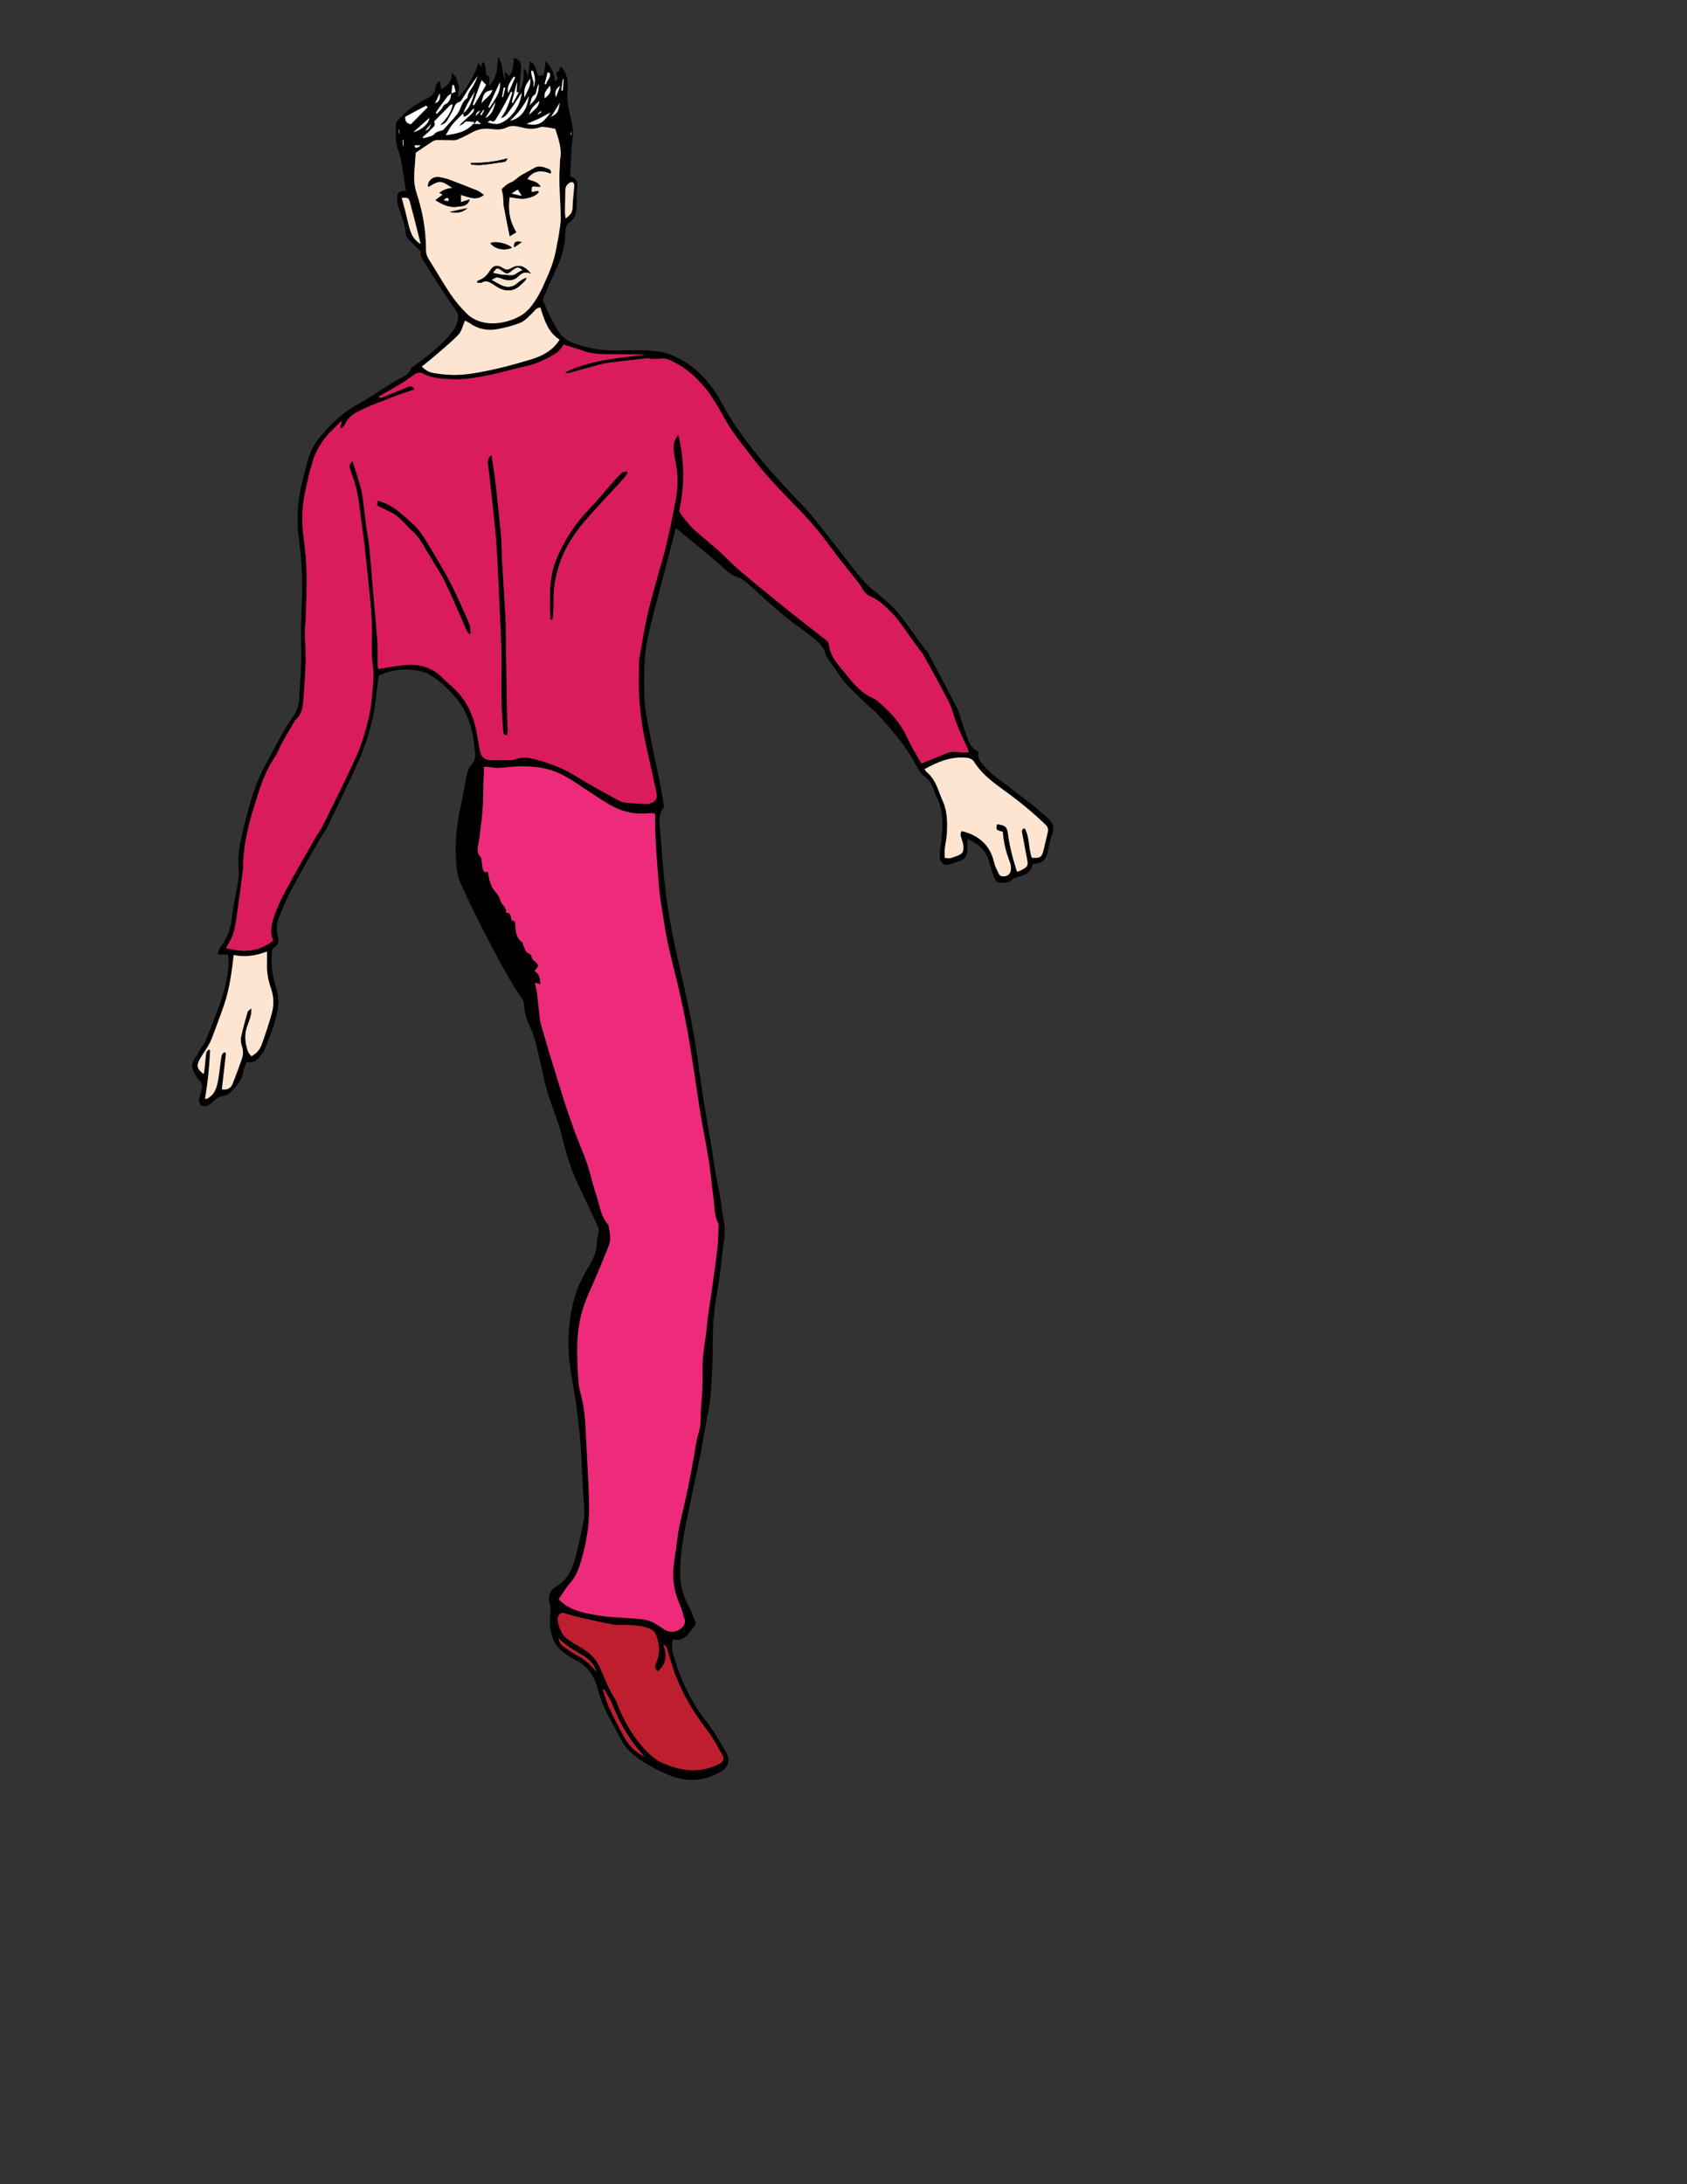 <?xml version="1.0" encoding="utf-8"?>
<!-- Generator: Adobe Illustrator 16.0.4, SVG Export Plug-In . SVG Version: 6.00 Build 0)  -->
<!DOCTYPE svg PUBLIC "-//W3C//DTD SVG 1.1//EN" "http://www.w3.org/Graphics/SVG/1.1/DTD/svg11.dtd">
<svg version="1.1" id="Layer_1" xmlns="http://www.w3.org/2000/svg" xmlns:xlink="http://www.w3.org/1999/xlink" x="0px" y="0px"
	 width="612px" height="792px" viewBox="0 0 612 792" enable-background="new 0 0 612 792" xml:space="preserve">
<rect x="0" y="0" width="612" height="792" fill="#333333" stroke="none"/>
<path fill-rule="evenodd" clip-rule="evenodd" d="M188.207,33.393c1.704-2.492,1.884-5.342,1.763-8.387
	c1.494,0.401,0.749,1.713,1.603,2.703c0.243-1.959,0.447-3.61,0.675-5.443c2.313,1.08,2.1,3.458,3.04,5.262
	c0.611-0.108,1.254-0.222,2.014-0.356c0.208-1.52,0.418-3.059,0.685-5.01c1.837,2.208,3.223,4.204,3.329,7.336
	c0.668-0.651,1.047-0.858,1.113-1.138c0.052-0.22-0.36-0.513-0.431-0.805c-0.099-0.411-0.208-1.176-0.08-1.229
	c0.933-0.387,1.068-1.342,1.522-2.338c1.688,1.897,2.394,3.891,2.494,6.045c0.093,1.98-0.118,3.973-0.148,5.961
	c-0.008,0.537,0.177,1.074,0.24,1.615c0.445,3.796,2.037,7.416,1.761,11.32c-0.129,1.832-0.354,3.657-0.467,5.489
	c-0.196,3.175-0.339,6.354-0.507,9.596c2.585,0.545,2.768,2.211,2.57,4.254c-0.208,2.138-0.184,4.301-0.202,6.455
	c-0.021,2.425-0.631,4.538-2.699,6.062c-1.042,0.769-1.379,1.951-1.367,3.192c0.047,4.898-1.33,9.417-3.431,13.791
	c-1.622,3.376-3.083,6.83-4.569,10.27c-0.163,0.378-0.158,0.95,0.007,1.329c1.628,3.735,3.265,7.468,5.539,10.876
	c1.333,1.998,3.134,3.414,5.369,4.21c5.076,1.809,10.29,2.729,15.715,2.643c5.105-0.082,10.268-0.275,15.304,0.368
	c3.12,0.398,6.262,1.913,9.024,3.549c6.049,3.58,10.426,8.89,13.713,15.043c3.672,6.873,8.225,13.111,13.106,19.152
	c5.384,6.663,11.298,12.826,17.17,19.047c3.928,4.161,7.231,8.906,10.849,13.362c4.121,5.076,7.804,10.513,12.423,15.173
	c1.111,1.122,2.504,1.959,3.713,2.989c1.391,1.183,2.729,2.43,4.078,3.66c3.578,3.259,6.078,7.378,8.928,11.218
	c1.377,1.854,2.758,3.705,4.141,5.555c0.189,0.255,0.445,0.473,0.592,0.75c3.389,6.404,6.797,12.799,10.127,19.235
	c0.65,1.258,1.01,2.67,1.48,4.02c0.969,2.775,1.859,5.58,2.902,8.327c0.695,1.83,1.951,3.267,3.857,4.248
	c-0.688,1.505-0.021,2.659,0.916,3.851c1.793,2.28,3.873,4.2,6.211,5.914c4.045,2.967,8.027,6.024,11.98,9.113
	c1.924,1.502,3.721,3.167,5.584,4.748c2.455,2.082,2.844,3.942,1.57,6.984c-0.395,0.942-0.568,1.98-0.812,2.981
	c-0.227,0.928-0.424,1.864-0.613,2.8c-0.484,2.385-1.826,3.829-4.344,4.015c-0.311,0.023-0.619,0.097-1.059,0.168
	c-0.576,3.356-3.26,4.128-6.012,4.846c-0.494,0.129-0.994,0.402-1.379,0.737c-0.82,0.713-1.703,1.098-2.811,1.128
	c-2.758,0.076-3.031-0.02-4.01-2.665c-0.635-1.714-1.1-3.491-1.631-5.243c-1.193-3.95-3.949-6.333-7.783-7.955
	c0,1.512,0.016,2.775-0.004,4.037c-0.027,1.756-0.791,3.147-2.42,3.804c-1.615,0.651-3.303,1.197-5.008,1.523
	c-1.338,0.256-2.631-1.245-2.639-3.094c-0.008-1.584,0.316-3.171,0.502-4.755c0.678-5.734,1.225-11.449-1.682-16.833
	c-0.375-0.693-0.562-1.487-0.84-2.233c-0.703-1.895-1.531-3.797-3.215-4.958c-1.811-1.247-2.752-3.145-3.682-4.874
	c-1.898-3.533-4.168-6.769-6.654-9.864c-2.246-2.793-4.625-5.484-7.047-8.127c-1.178-1.286-2.619-2.326-3.885-3.537
	c-2.416-2.313-4.848-4.616-7.162-7.029c-1.152-1.201-2.086-2.617-3.066-3.974c-1.169-1.619-2.294-3.27-3.41-4.925
	c-0.444-0.661-0.994-1.326-1.187-2.069c-0.769-2.975-2.979-4.795-5.198-6.55c-3.119-2.468-6.44-4.682-9.534-7.18
	c-3.034-2.449-5.901-5.105-8.82-7.694c-1.73-1.534-3.373-3.169-5.146-4.651c-0.91-0.76-1.942-1.546-3.051-1.863
	c-2.929-0.838-4.811-2.998-6.951-4.9c-2.796-2.485-5.726-4.82-8.605-7.21c-2.021-1.679-4.053-3.347-6.088-5.009
	c-0.232-0.189-0.521-0.31-1.059-0.623c-0.698,2.757-1.339,5.346-2.01,7.929c-2.626,10.118-5.391,20.203-7.849,30.361
	c-1.74,7.194-1.613,14.575-1.511,21.94c0.072,5.157,1.24,10.121,2.19,15.125c1.162,6.111,2.523,12.183,3.748,18.282
	c0.453,2.255,0.772,4.538,1.126,6.812c0.045,0.291,0.036,0.692-0.129,0.897c-1.949,2.445-1.419,5.294-1.206,8.018
	c0.588,7.548,1.132,15.107,2.041,22.62c1.189,9.823,3.249,19.499,5.516,29.135c1.771,7.53,3.354,15.114,4.717,22.729
	c1.235,6.901,1.998,13.886,3.087,20.815c1.138,7.247,2.428,14.469,3.625,21.706c0.339,2.047,0.531,4.117,0.893,6.16
	c0.527,2.973,1.201,5.922,1.713,8.898c0.552,3.211,0.937,6.451,1.49,9.66c0.439,2.545,0.437,5.029,0.043,7.604
	c-0.818,5.359-1.131,10.805-2.092,16.133c-0.967,5.355-1.731,10.703-1.868,16.137c-0.126,5.023-0.006,10.059-0.31,15.07
	c-0.278,4.6-0.407,9.221-1.32,13.777c-1.081,5.393-1.898,10.838-2.969,16.232c-1.288,6.49-2.716,12.953-4.094,19.426
	c-1.645,7.725-3.162,15.473-3.216,23.412c-0.029,4.4,1.217,8.477,3.329,12.336c0.836,1.525,1.367,3.217,2.061,4.822
	c0.353,0.814,0.315,1.51-0.329,2.191c-0.547,0.578-1.015,1.234-1.482,1.881c-1.503,2.078-3.322,3.471-6.114,2.699
	c-0.924,2.418-0.185,4.629,0.418,6.689c2.478,8.48,6.299,16.279,11.78,23.305c2.731,3.5,4.936,7.432,7.185,11.281
	c1.46,2.498,0.602,5.178-2.031,6.703c-6.028,3.496-12.262,3.975-18.784,1.27c-3.707-1.539-7.24-3.348-10.536-5.604
	c-2.706-1.854-5.172-3.961-6.728-6.975c-2.043-3.955-4.353-7.783-6.23-11.812c-1.272-2.732-2.036-5.705-2.965-8.59
	c-1.264-3.926-3.704-6.803-7.37-8.701c-1.413-0.732-2.778-1.582-4.08-2.498c-3.772-2.652-5.209-6.506-5.331-10.932
	c-0.05-1.828,0.178-3.662,0.215-5.492c0.01-0.527-0.16-1.074-0.326-1.586c-0.735-2.26,0.054-4.84,2.075-5.99
	c4.293-2.441,6.197-6.473,7.336-10.951c1.122-4.408,2.106-8.857,2.959-13.326c0.321-1.686,0.185-3.477,0.109-5.215
	c-0.107-2.475-0.395-4.941-0.526-7.416c-0.258-4.869-0.348-9.75-0.722-14.609c-0.367-4.773-0.894-9.541-1.547-14.285
	c-0.75-5.449-1.946-10.846-2.526-16.311c-0.598-5.641-0.392-11.307,0.539-16.953c0.932-5.66,2.753-10.938,5.73-15.83
	c0.702-1.154,1.403-2.316,1.983-3.533c0.895-1.875,1.609-3.785,1.641-5.947c0.022-1.482,0.533-2.951,0.738-4.438
	c0.078-0.568,0.066-1.242-0.168-1.744c-2.495-5.354-5.066-10.67-7.569-16.018c-2.688-5.742-4.35-11.824-5.893-17.945
	c-0.234-0.93-0.442-1.869-0.751-2.773c-1.468-4.291-3.113-8.527-4.409-12.868c-1.045-3.504-1.618-7.146-2.519-10.696
	c-0.997-3.927-1.557-7.959-3.327-11.696c-1.251-2.642-2.317-5.399-2.397-8.443c-0.026-0.972-0.498-2.053-1.07-2.871
	c-5.146-7.354-9.078-15.396-13.237-23.301c-3.046-5.79-5.841-11.715-8.598-17.649c-0.794-1.709-1.327-3.63-1.538-5.503
	c-0.858-7.616-0.286-15.167,1.376-22.649c0.728-3.275,1.336-6.579,1.921-9.884c0.352-1.988,0.706-3.938,2.148-5.492
	c1.046-1.126,1.313-2.546,1.197-3.99c-0.563-7.011-1.898-13.853-6.443-19.471c-2.955-3.652-6.378-6.97-10.522-9.31
	c-1.41-0.797-3.159-1.123-4.797-1.365c-4.606-0.681-9.043-0.062-13.257,2.038c-0.712,5.204-1.086,10.339-2.191,15.313
	c-1.069,4.81-2.51,9.617-4.466,14.132c-3.684,8.503-7.825,16.809-11.849,25.162c-0.791,1.642-1.966,3.093-2.873,4.685
	c-3.431,6.016-6.931,11.996-10.19,18.104c-1.791,3.356-3.244,6.904-4.671,10.437c-0.848,2.098-0.911,4.324-0.324,6.586
	c0.41,1.581,0.42,3.158-1.409,4.127c-0.425,0.225-0.748,1.008-0.777,1.552c-0.171,3.266-0.157,6.501,0.703,9.728
	c0.96,3.604,2.224,7.222,1.457,11.058c-0.404,2.022-0.798,4.066-1.458,6.012c-0.995,2.932-2.194,5.795-3.362,8.665
	c-0.266,0.652-0.732,1.23-1.152,1.811c-1.26,1.739-2.647,3.274-5.335,2.625c-0.468,1.377-1.061,2.61-1.292,3.907
	c-0.54,3.041-2.643,5.07-4.563,7.157c-0.736,0.8-2.085,1.199-3.225,1.419c-1.291,0.25-2.104,1.002-2.962,1.834
	c-1.181,1.145-2.496,1.99-4.261,1.623c-0.896-0.883-1.121-1.896-0.763-3.076c0.255-0.838,0.438-1.699,0.688-2.54
	c0.404-1.362,0.468-2.53-0.767-3.658c-0.853-0.778-1.386-1.942-1.95-2.994c-0.708-1.32-0.896-2.75-0.133-4.108
	c0.934-1.664,1.969-3.271,2.971-4.896c0.416-0.674,0.988-1.281,1.273-2.003c1.989-5.043,4.083-10.054,5.824-15.184
	c1.432-4.217,2.369-8.599,2.671-13.07c0.072-1.06-0.174-2.142-0.286-3.347c-1.322,0-2.337,0-3.673,0
	c0.214-0.778,0.32-1.526,0.628-2.179c0.301-0.639,0.82-1.173,1.224-1.767c1.972-2.899,2.914-6.096,3.312-9.598
	c0.475-4.184,1.457-8.308,2.131-12.472c0.254-1.569,0.505-3.205,0.339-4.766c-0.553-5.19,0.519-10.181,1.747-15.125
	c1.652-6.651,3.336-13.319,6.243-19.568c1.375-2.956,3.061-5.764,4.569-8.659c2.212-4.244,4.453-8.448,7.275-12.354
	c1.538-2.128,2.089-4.773,2.171-7.491c0.172-5.647,0.876-11.306,0.65-16.931c-0.349-8.711,0.544-17.384,0.329-26.07
	c-0.11-4.456-0.555-8.922-1.146-13.343c-0.705-5.27-0.73-10.535,0.117-15.729c0.755-4.63,2.003-9.194,3.255-13.726
	c1.15-4.165,3.762-7.54,6.663-10.638c3.32-3.546,6.909-6.729,11.27-9.083c4.26-2.301,8.229-5.138,12.349-7.704
	c1.212-0.755,2.526-1.345,3.744-2.092c1.272-0.779,2.684-1.424,3.122-3.108c0.095-0.367,0.675-0.622,1.053-0.897
	c4.449-3.241,8.855-6.565,12.509-10.698c1.702-1.925,3.404-4.014,3.624-6.84c0.094-1.209-0.258-2.131-0.962-3.086
	c-1.514-2.052-2.953-4.162-4.349-6.296c-2.271-3.472-4.541-6.947-6.691-10.493c-0.799-1.317-1.963-2.623-1.396-4.114
	c-1.712-1.698-3.306-3.211-4.807-4.812c-0.404-0.431-0.704-1.112-0.75-1.701c-0.256-3.234-1.407-6.197-2.496-9.205
	c-0.474-1.31-0.658-2.81-0.596-4.206c0.078-1.724,1.175-2.398,3.14-2.073c-0.644-4.057-1.195-8.033-1.936-11.973
	c-0.345-1.839-1.297-3.578-1.54-5.419c-0.302-2.281-0.227-4.624-0.151-6.936c0.019-0.591,0.552-1.263,1.021-1.724
	c1.421-1.399,2.822-2.857,4.427-4.023c1.854-1.348,3.854-2.534,5.907-3.556c1.643-0.817,2.707-1.787,2.895-3.727
	c0.091-0.937,0.722-1.821,1.553-2.663c0.209,0.976,0.418,1.951,0.67,3.125c2.187-1.354,3.897-2.83,3.737-5.802
	c1.934,0.855,1.799,2.774,2.417,4.003c0.607,1.209-0.098,3.078-0.229,4.685c2.196-1.316,6.475-8.388,7.391-12.285
	c0.278,0.221,0.526,0.363,0.694,0.57c0.138,0.169,0.182,0.416,0.371,0.887c0.223-0.76,0.377-1.29,0.567-1.938
	c0.336,0.196,0.63,0.264,0.682,0.415c0.202,0.588,0.395,1.195,0.466,1.809c0.12,1.042-0.34,2.237,1.06,2.864
	c0.247,0.11,0.297,0.865,0.278,1.315c-0.03,0.688-0.199,1.369-0.094,2.113c2.853-2.721,2.98-6.336,3.202-10.521
	c1.98,2.917,1.387,5.994,2.543,8.624c0-0.856,0-1.712,0-3.168c0.706,0.849,1.047,1.258,1.388,1.667
	c1.78-1.84,1.627-4.292,1.841-6.636c1.773,0.553,2.669,1.568,2.617,3.452c-0.064,2.303-0.409,4.598-0.622,6.897
	c-0.065,0.705-0.098,1.412-0.147,2.116c-0.305-0.001-0.607-0.001-0.876-0.001c0.075-1.188,0.147-2.331,0.22-3.473
	c-0.042,0.012-0.083,0.024-0.125,0.037c-0.612,2.373-1.225,4.745-1.837,7.117c0.152,0.062,0.304,0.125,0.456,0.187
	C186.811,36.018,187.509,34.706,188.207,33.393z M163.734,33.911c-0.436,0.314-0.972,0.551-1.291,0.958
	c-1.226,1.561-2.39,3.171-3.56,4.775c-0.305,0.419-0.55,0.882-0.822,1.325c0.124,0.108,0.248,0.217,0.371,0.325
	c0.562-0.564,1.162-1.096,1.675-1.701c0.456-0.538,0.691-1.458,1.241-1.686c1.888-0.782,2.127-2.368,2.337-4.038
	c0.477-0.179,0.953-0.357,1.62-0.608c-0.225-0.822-0.441-1.616-0.658-2.41c-0.177,0.023-0.354,0.046-0.531,0.069
	C163.989,31.917,163.861,32.914,163.734,33.911z M168.04,41.094c-1.359,1.391-2.819,2.7-4.045,4.201
	c-0.913,1.117-1.523,2.48-2.27,3.738c3.594-0.517,7.297-1.04,9.963-4.154c0.041-0.049,0.259,0.053,0.392,0.07
	c0.701,0,1.403,0,2.451,0c-0.719-0.594-1.102-0.91-1.48-1.223c-0.217,0.237-0.336,0.345-0.428,0.473
	c-0.186,0.256-0.356,0.523-0.534,0.786c-0.107-0.29-0.276-0.839-0.314-0.831c-1.167,0.271-2.503-0.729-3.566,0.541
	c-0.402,0.48-1.111,0.704-1.68,1.045c0.899-1.245,2.025-2.164,3.114-3.125c2.163-1.911,2.154-1.92,2.382-3.314
	c-1.402,0.766-1.888,2.737-3.816,3.015c-0.085-0.502-0.151-0.885-0.216-1.268c2.733-1.884,3.215-4.975,4.29-7.751
	c-1.059,1.464-1.976,3.007-2.808,4.594C168.932,38.925,168.513,40.024,168.04,41.094z M99.106,341.029
	c-1.357-3.076-0.609-6.147,0.443-9.07c1.099-3.049,2.449-6.039,3.992-8.89c3.483-6.435,7.139-12.776,10.758-19.136
	c0.862-1.516,1.993-2.889,2.76-4.446c4.2-8.536,8.512-17.025,12.396-25.705c1.878-4.2,3.15-8.722,4.238-13.209
	c0.881-3.632,1.202-7.42,1.536-11.16c0.241-2.698,0.419-5.479,0.018-8.131c-0.289-1.917-0.375-3.764-0.358-5.677
	c0.039-4.308,0.16-8.635-0.17-12.922c-0.6-7.789-1.468-15.558-2.296-23.328c-0.396-3.725-0.94-7.435-1.445-11.147
	c-0.601-4.416-0.92-8.882-2.294-13.162c-0.536-1.668-1.088-3.333-1.683-4.98c-0.395-1.095-0.283-1.984,0.916-2.853
	c0.875,2.788,1.734,5.404,2.511,8.044c0.424,1.441,0.826,2.907,1.036,4.39c0.514,3.622,0.884,7.263,1.365,10.889
	c0.367,2.767,0.918,5.513,1.203,8.286c0.456,4.442,0.748,8.901,1.128,13.351c0.578,6.759,1.236,13.512,1.729,20.277
	c0.209,2.867,0.077,5.757,0.129,8.636c0.011,0.593,0.153,1.184,0.193,1.474c3.598-0.53,6.962-1.228,10.358-1.477
	c4.812-0.353,9.159,1.015,12.724,4.435c0.98,0.94,1.914,1.938,2.958,2.801c5.078,4.195,8.036,9.636,9.415,15.987
	c0.559,2.572,0.952,5.18,1.414,7.773c0.423,2.375,1.745,3.532,4.197,3.572c2.239,0.036,4.479,0.029,6.718-0.007
	c0.627-0.01,1.294-0.082,1.871-0.309c1.941-0.764,3.965-0.776,5.895-0.325c5.842,1.366,11.405,3.394,16.546,6.646
	c4.773,3.019,9.806,5.628,14.749,8.373c0.816,0.454,1.738,0.865,2.649,0.971c2.455,0.285,4.93,0.413,7.4,0.557
	c0.548,0.032,1.123-0.061,1.657-0.203c2.039-0.542,2.844-1.809,2.39-3.916c-1.244-5.766-2.515-11.527-3.817-17.28
	c-2.039-9.009-2.871-18.125-2.538-27.353c0.047-1.274-0.114-2.577,0.097-3.82c0.883-5.188,1.729-10.389,2.862-15.525
	c1.029-4.667,2.393-9.26,3.645-13.876c1.146-4.225,2.475-8.406,3.481-12.663c1.203-5.089,2.206-10.228,3.188-15.365
	c0.769-4.021,1.003-8.084,0.336-12.157c-0.284-1.732-0.657-3.452-0.891-5.19c-0.312-2.32-0.168-4.568,1.568-6.554
	c2.28,9.348,2.333,18.61,0.297,27.776c0.777,1.079,1.421,2.087,2.181,2.998c1.073,1.286,2.135,2.61,3.376,3.721
	c2.853,2.553,5.859,4.932,8.71,7.487c2.67,2.394,5.108,5.054,7.844,7.364c5.858,4.946,11.811,9.785,17.787,14.588
	c4.472,3.593,9.052,7.05,13.555,10.604c0.4,0.316,0.797,0.876,0.847,1.358c0.248,2.4,1.214,4.5,2.597,6.404
	c1.17,1.611,2.501,3.103,3.737,4.666c2.783,3.517,5.695,6.878,9.984,8.66c0.217,0.09,0.441,0.188,0.621,0.334
	c4.805,3.905,9.021,8.247,11.604,14.046c1.436,3.225,3.393,6.218,5.045,9.19c3.195-1.299,6.064-2.477,8.941-3.632
	c1.428-0.574,2.859-0.809,4.438-0.497c1.184,0.233,2.449,0.046,3.801,0.046c-0.146-0.566-0.176-0.799-0.266-1.003
	c-1.355-3.042-2.807-6.044-4.051-9.13c-1.072-2.657-1.625-5.551-2.906-8.088c-2.912-5.761-6.129-11.369-9.234-17.032
	c-0.229-0.417-0.564-0.773-0.848-1.161c-1.588-2.183-3.227-4.331-4.752-6.558c-2.078-3.033-4.217-6.023-6.869-8.575
	c-1.998-1.923-4.023-3.839-6.686-4.927c-1.336-0.547-2.33-1.571-3.049-2.907c-0.639-1.184-1.498-2.256-2.332-3.322
	c-2.996-3.833-6.142-7.557-9.01-11.483c-3.541-4.849-7.304-9.488-11.516-13.767c-2.184-2.218-4.347-4.458-6.482-6.722
	c-3.449-3.657-6.856-7.336-9.887-11.376c-3.492-4.657-7.326-9.049-10.23-14.145c-2.328-4.085-4.526-8.257-7.533-11.933
	c-3.13-3.827-6.805-6.978-11.156-9.283c-1.371-0.727-3.033-1.47-4.474-1.325c-1.161,0.117-2.319,0.1-3.474,0.129
	c-0.613,0.016-1.248-0.325-1.847-0.26c-4.672,0.506-9.34,1.054-14.004,1.631c-1.103,0.136-2.2,0.375-3.274,0.662
	c-3.846,1.031-7.676,2.117-11.524,3.136c-0.325,0.086-0.74-0.172-1.113-0.27c9.323-4.535,19.357-5.214,29.286-6.467
	c-3.021-0.132-6.033-0.081-9.043-0.145c-4.3-0.092-8.648,0.328-12.851-0.993c-2.628-0.826-5.24-1.703-7.882-2.564
	c-0.812,1.575-2.069,2.919-3.696,3.808c-2.984,1.632-5.988,3.202-9.378,3.948c-4.502,0.991-8.934,2.305-13.442,3.262
	c-4.918,1.045-9.882,1.9-14.957,1.571c-3.185-0.206-6.39-0.354-9.274-1.94c-1.309-0.72-2.424-0.474-3.548,0.361
	c-1.212,0.9-2.41,1.832-3.695,2.617c-2.64,1.614-5.332,3.142-8.006,4.698c-0.342,0.199-0.71,0.352-1.066,0.527
	c0.127,0.166,0.254,0.331,0.382,0.497c0.294-0.034,0.614-0.004,0.878-0.11c3.107-1.247,6.225-2.473,9.299-3.797
	c1.067-0.46,1.755-0.387,2.358,0.86c-0.627,0.229-1.118,0.417-1.615,0.589c-1.881,0.652-3.787,1.242-5.642,1.961
	c-3.709,1.439-7.449,2.822-11.066,4.47c-2.773,1.263-5.576,2.646-6.896,5.756c-0.218,0.514-0.75,0.894-1.137,1.335
	c-0.157-0.069-0.312-0.138-0.469-0.207c0.147-0.706,0.294-1.412,0.54-2.591c-1.529,1.508-2.722,2.658-3.886,3.835
	c-3.141,3.176-5.478,6.886-6.75,11.15c-1.112,3.727-2.023,7.527-2.778,11.344c-1.056,5.338-1.19,10.711-0.439,16.145
	c0.609,4.412,1,8.88,1.083,13.332c0.1,5.438-0.212,10.884-0.373,16.325c-0.063,2.147-0.431,4.312-0.258,6.436
	c0.579,7.108,0.124,14.183-0.438,21.254c-0.253,3.193-0.208,6.577-3.143,8.858c-0.054,0.042-0.05,0.151-0.089,0.22
	c-1.599,2.755-3.238,5.489-4.785,8.273c-0.811,1.461-1.279,3.136-2.217,4.497c-2.333,3.384-3.992,7.076-5.373,10.908
	c-0.756,2.099-1.369,4.25-2.047,6.376c-2.11,6.621-3.823,13.326-4.246,20.299c-0.077,1.27,0.004,2.555-0.156,3.812
	c-0.704,5.537-1.415,11.074-2.233,16.595c-0.455,3.066-0.815,6.183-2.407,8.956c-0.486,0.846-0.942,1.709-1.474,2.676
	C88.175,345.393,93.781,345.325,99.106,341.029z M202.672,579.896c1.064,0.902,1.864,1.785,2.842,2.371
	c3.699,2.217,7.92,2.918,12.056,3.58c4.158,0.666,8.42,0.668,12.628,1.047c1.893,0.17,3.879,0.258,5.619,0.916
	c1.901,0.721,3.578,2.043,5.334,3.131c2.131,1.322,5.167,0.756,6.642-1.252c0.594-0.809,0.93-1.607,0.538-2.66
	c-0.607-1.633-0.957-3.371-1.65-4.961c-2.094-4.795-2.979-9.736-2.223-14.945c0.482-3.314,0.907-6.639,1.377-9.957
	c0.189-1.34,0.371-2.686,0.663-4.006c1.015-4.588,2.132-9.154,3.104-13.752c0.774-3.662,1.392-7.357,2.084-11.037
	c0.558-2.969,0.833-6.033,1.764-8.881c0.985-3.018,0.62-6.061,0.873-9.076c0.398-4.748,0.646-9.531,0.548-14.291
	c-0.107-5.16,1.126-10.137,1.562-15.219c0.386-4.51,1.235-8.98,1.854-13.473c0.675-4.898,1.398-9.793,1.945-14.705
	c0.312-2.799,0.316-5.631,0.446-8.449c0.011-0.232-0.021-0.5-0.129-0.701c-1.575-2.928-1.279-6.213-1.741-9.344
	c-0.649-4.412-0.97-8.871-1.661-13.275c-0.891-5.672-2.095-11.293-3.01-16.961c-1.422-8.813-2.632-17.662-4.093-26.468
	c-0.899-5.424-2.012-10.816-3.184-16.189c-1.885-8.644-4.479-17.119-5.802-25.905c-0.759-5.041-1.776-10.038-2.101-15.141
	c-0.223-3.498-0.586-6.986-0.816-10.483c-0.21-3.18-0.356-6.366-0.475-9.551c-0.063-1.734-0.011-3.473-0.011-5.069
	c-0.429-0.202-0.569-0.326-0.708-0.324c-0.874,0.012-1.751,0.02-2.621,0.089c-4.783,0.383-9.189-0.837-13.279-3.226
	c-2.341-1.367-4.577-2.916-6.867-4.371c-3.565-2.265-6.965-4.878-10.748-6.695c-5.565-2.674-11.67-3.092-17.77-2.613
	c-2.542,0.2-5.046,0.669-7.602,0.179c-0.833-0.159-1.7-0.146-2.455-0.205c-0.113,3.688-0.3,7.336-0.32,10.986
	c-0.026,5.029-0.747,9.976-1.361,14.951c-0.278,2.255-1.557,4.782,0.549,6.96c0.273,0.283,0.189,0.917,0.26,1.391
	c0.119,0.789,0.219,1.582,0.344,2.37c0.165,1.04,0.508,1.892,1.937,1.427c0.366,2.666,0.898,5.108,2.593,7.15
	c0.769,0.927,1.606,1.981,1.869,3.104c0.386,1.657,2.228,2.521,2.12,4.354c-0.006,0.106,0.203,0.324,0.307,0.322
	c1.411-0.04,1.32,1.055,1.513,1.949c0.063,0.292,0.203,0.824,0.281,0.818c1.282-0.077,1.198,1.026,1.243,1.667
	c0.168,2.404,0.336,4.74,2.599,6.273c0.192,0.13,0.098,0.626,0.238,0.9c0.523,1.025,0.874,2.589,1.69,2.9
	c1.02,0.39,1.292,0.838,1.469,1.698c0.054,0.264,0.179,0.577,0.377,0.736c2.312,1.855,2.368,2.153,0.559,4.188
	c2.018,0.877,1.889,2.707,2.248,4.688c-0.874-0.193-1.439-0.318-2.066-0.457c0.252,1.157,0.567,2.21,0.7,3.284
	c0.421,3.399,0.772,6.807,1.158,10.211c0.036,0.315,0.101,0.632,0.189,0.938c1.059,3.677,2.084,7.364,3.199,11.024
	c1.789,5.875,3.636,11.731,5.46,17.596c0.166,0.531,0.333,1.062,0.514,1.59c0.902,2.627,1.787,5.262,2.721,7.877
	c0.642,1.797,1.349,3.57,2.036,5.352c1.061,2.752,2.259,5.459,3.161,8.262c1.146,3.559,1.911,7.242,3.104,10.781
	c1.249,3.709,1.638,7.797,4.454,10.871c0.417,2.432,1.11,4.932,0.167,7.311c-2.292,5.777-4.617,11.551-7.205,17.199
	c-2.739,5.977-4.138,12.203-4.277,18.727c-0.069,3.252,0.007,6.514,0.191,9.762c0.148,2.611,0.216,5.309,0.93,7.791
	c1.229,4.27,1.665,8.586,1.874,12.975c0.336,7.023,0.798,14.041,1.09,21.066c0.165,3.982,0.305,7.984,0.082,11.957
	c-0.264,4.699-1.208,9.328-2.451,13.871c-0.904,3.309-1.948,6.533-4.34,9.201C205.341,575.684,204.238,577.65,202.672,579.896z
	 M201.45,46.721c-1.407-0.258-2.269-0.463-3.144-0.562c-0.763-0.087-1.625-0.283-2.295-0.034c-2.206,0.82-4.331,0.683-6.57,0.127
	c-1.825-0.453-3.768-0.975-5.608-0.051c-1.744,0.876-3.57,0.849-5.381,0.601c-2.522-0.345-4.871-0.091-7.122,1.173
	c-1.598,0.897-3.264,1.678-4.929,2.448c-0.547,0.253-1.184,0.43-1.781,0.435c-2.059,0.014-4.119-0.113-6.177-0.073
	c-0.59,0.011-1.234,0.309-1.746,0.641c-1.989,1.291-3.935,2.648-5.878,3.968c-0.171,2.317-0.364,4.703-0.518,7.09
	c-0.165,2.562,0.011,5.048,0.84,7.548c2.223,6.697,3.409,13.594,3.402,20.673c-0.001,1.209,0.347,2.264,1.02,3.318
	c2.701,4.237,5.179,8.621,7.984,12.785c1.635,2.427,3.594,4.679,5.652,6.769c5.206,5.285,13.72,4.114,19.204,1.168
	c3.633-1.952,5.74-5.443,7.656-8.963c0.835-1.535,1.444-3.193,2.185-4.781c1.833-3.929,3.156-8.013,3.818-12.307
	c0.182-1.182,0.508-2.342,0.67-3.525c0.281-2.046,0.705-4.104,0.682-6.153c-0.07-6.426-0.817-12.84-0.301-19.277
	c0.051-0.636-0.032-1.292,0.085-1.914C203.961,53.779,202.508,50.138,201.45,46.721z M203.934,584.771
	c-1.554,0.701-1.868,1.846-1.53,3.377c0.566,2.568,1.534,4.887,3.775,6.436c1.309,0.906,2.668,1.75,4.062,2.518
	c3.283,1.803,5.929,4.125,7.474,7.684c1.706,3.932,3.245,7.961,5.603,11.584c0.171,0.262,0.267,0.576,0.378,0.875
	c1.943,5.189,4.514,10.072,7.957,14.391c2.665,3.344,5.559,6.488,9.804,8.113c4.571,1.75,9.154,2.846,14.009,1.771
	c1.846-0.408,3.7-1.014,5.379-1.869c1.779-0.906,2.033-1.863,1.094-3.523c-1.642-2.906-3.22-5.896-5.245-8.527
	c-5.15-6.691-9.453-13.816-12.241-21.807c-0.787-2.254-1.38-4.576-2.138-6.84c-0.273-0.814-0.176-1.877-1.704-2.678
	c1.458,3.916,1.126,7.107-1.875,9.719c-1.225-0.756-1.326-1.533-0.813-2.699c1.473-3.354,1.547-6.783,0.169-10.203
	c-0.489-1.213-1.223-2.09-2.578-2.6c-2.834-1.068-5.756-1.217-8.71-1.287c-1.431-0.033-2.898,0.15-4.286-0.109
	c-3.92-0.732-7.815-1.602-11.702-2.496C208.488,586.064,206.197,585.379,203.934,584.771z M368.891,315.974
	c-0.014-0.001,0.238,0.096,0.439,0.032c0.453-0.145,0.896-0.341,1.316-0.565c2.27-1.208,2.416-1.589,1.904-4.171
	c-0.617-3.122-1.186-6.253-1.777-9.38c-0.129-0.68-0.051-1.252,0.945-1.581c1.928,3.325,1.285,7.284,2.619,10.715
	c3.035,0.239,3.639-0.178,4.322-3.055c0.498-2.091,0.945-4.194,1.459-6.282c0.281-1.147-0.107-1.973-0.934-2.764
	c-3.863-3.699-7.928-7.139-12.213-10.348c-4.896-3.667-10.199-6.921-13.568-12.291c-0.207-0.329-0.484-0.659-0.811-0.858
	c-0.445-0.274-0.953-0.544-1.461-0.607c-5.727-0.716-10.746,1.294-15.732,4.078c0.297,0.407,0.469,0.774,0.75,1.007
	c2.1,1.744,3.303,4.062,4.266,6.542c0.521,1.339,0.982,2.705,1.584,4.006c1.697,3.676,1.672,7.585,1.525,11.482
	c-0.072,1.97-0.576,3.921-0.785,5.891c-0.115,1.08-0.021,2.182-0.021,3.219c1.822,0.301,1.822,0.301,4.342-0.656
	c2.146-0.815,2.539-1.297,2.422-3.511c-0.049-0.932-0.338-1.873-0.646-2.765c-0.316-0.918-0.625-1.78,0.016-2.754
	c0.576,0.153,1.107,0.265,1.619,0.433c5.336,1.745,8.824,5.183,10.125,10.77c0.355,1.523,1.121,2.96,1.791,4.394
	c0.166,0.354,0.664,0.696,1.061,0.771c1.793,0.337,3.191-0.71,3.299-2.537c0.049-0.851-0.076-1.783-0.389-2.572
	c-1.412-3.563-2.318-7.239-2.561-10.997c-2.555-0.722-2.555-0.722-2.084-2.771c3.277,0.489,3.682,1.034,4.041,4.106
	c0.266,2.282,0.805,4.541,1.346,6.781C367.598,311.792,368.262,313.809,368.891,315.974z M84.789,346.288
	c-0.735,6.362-1.549,12.364-3.515,18.129c-1.364,3.998-2.873,7.947-4.363,11.901c-0.388,1.031-0.882,2.036-1.443,2.985
	c-1.013,1.715-2.218,3.322-3.151,5.077c-1.14,2.146-0.719,3.348,1.518,5.064c0.113-0.406,0.261-0.767,0.308-1.14
	c0.118-0.951,0.188-1.907,0.282-2.86c0.126-1.271,0.199-2.551,0.422-3.805c0.07-0.393,0.548-0.713,0.839-1.066
	c0.183,0.075,0.365,0.149,0.548,0.224c-0.29,5.893-0.849,11.765-1.891,17.689c0.46-0.066,0.714-0.049,0.914-0.145
	c0.283-0.135,0.529-0.348,0.784-0.537c2.26-1.671,2.755-4.208,3.188-6.724c0.405-2.356,0.604-4.748,0.964-7.113
	c0.136-0.896,0.177-1.92,1.23-2.425c0.217,0.188,0.558,0.356,0.543,0.486c-0.476,4.327-0.985,8.649-1.49,12.978
	c1.978,0.27,3.226-0.305,3.983-2.201c1.148-2.873,2.188-5.789,3.234-8.701c0.552-1.536,0.635-3.064,0.092-4.684
	c-0.346-1.029-0.548-2.258-0.33-3.296c0.654-3.109,1.519-6.177,2.379-9.239c0.108-0.386,0.68-0.643,1.378-1.262
	c0.053,2.554-0.753,4.386-1.448,6.206c-1.174,3.074-0.911,6.108,0.059,9.124c0.243,0.756,0.894,1.38,1.342,2.042
	c2.117-1.038,3.196-2.643,3.847-4.448c1.27-3.522,2.445-7.086,3.484-10.684c0.875-3.03,0.938-6.108-0.11-9.17
	c-1.013-2.96-1.657-5.998-1.552-9.161c0.046-1.39,0.008-2.782,0.008-4.493C92.697,346.602,88.803,347.161,84.789,346.288z
	 M168.698,116.25c-0.841,1.881-1.21,3.866-2.378,5.087c-2.689,2.81-5.749,5.27-8.695,7.829c-1.476,1.283-3.032,2.473-4.614,3.755
	c1.296,1.272,2.553,2.009,4.11,2.299c4.588,0.857,9.238,0.965,13.795,0.273c7.388-1.12,14.632-3.019,21.782-5.195
	c4.081-1.242,7.815-3.147,10.302-7.142c-4.277-2.696-5.557-7.276-6.993-11.707c-1.71,0.279-2.264,1.538-3.175,2.373
	c-1.279,1.172-2.524,2.597-4.065,3.218c-2.636,1.064-5.456,1.77-8.261,2.296c-3.558,0.667-6.974,0.076-10.012-2.088
	C169.92,116.841,169.257,116.558,168.698,116.25z M164.226,37.848c-0.447,0.071-0.655,0.04-0.744,0.128
	c-1.907,1.903-3.805,3.816-5.691,5.74c-0.145,0.148-0.33,0.456-0.271,0.573c0.673,1.307-0.492,1.878-1.101,2.562
	c-0.933,1.046-2.047,1.932-3.178,2.971c0.416,0.191,0.504,0.271,0.559,0.251c1.263-0.438,2.889-0.548,3.688-1.418
	c0.985-1.074,2.133-1.087,3.24-1.5c0.068-0.025,0.117-0.107,0.17-0.167c1.641-1.839,3.358-3.616,4.899-5.535
	c1.477-1.841,1.533-4.609,3.799-5.97c0.086-1.913,1.454-3.207,2.281-4.765c0.532-1.002,0.964-2.058,1.44-3.089
	c-1.984,2.381-3.56,4.96-5.171,7.518c-0.418,0.664-0.848,1.662-1.443,1.807c-1.454,0.355-1.696,1.414-2.18,2.508
	c-0.643,1.45-1.466,2.824-2.272,4.195c-0.475,0.809-1.189,1.361-2.646,1.783C162.012,43.045,163.638,40.828,164.226,37.848z
	 M152.615,88.513c-0.529-2.121-0.938-3.8-1.367-5.474c-0.852-3.313-1.676-6.633-2.59-9.929c-0.382-1.378-0.856-1.552-2.922-1.362
	c0.499,1.869,1.003,3.69,1.468,5.521c0.43,1.692,0.761,3.411,1.239,5.088C149.099,84.66,149.899,86.905,152.615,88.513z
	 M219.205,612.547c-0.149,0.061-0.298,0.121-0.446,0.184c0.688,2.082,1.182,4.258,2.108,6.229c1.822,3.873,3.739,7.721,5.896,11.416
	c1.67,2.861,4.006,5.207,7.127,6.594c-5.18-5.416-8.877-11.715-11.631-18.639C221.458,616.314,220.235,614.469,219.205,612.547z
	 M185.884,33.473c-0.17-0.076-0.341-0.152-0.511-0.228c-0.667,1.334-1.291,2.692-2.011,3.997c-1.114,2.018-2.259,4.022-3.467,5.985
	c-0.411,0.667-1.008,1.332-1.894,0.418c-0.05-0.052-0.542,0.325-1.14,0.695c1.801,0.555,3.338,0.882,4.672,0.333
	c4.121-1.698,7.248-6.361,7.728-11.097c-1.074,1.646-2.106,3.343-3.25,4.962c-2.72,3.85-2.741,3.835-4.364,4.288
	C184.009,39.906,184.834,36.647,185.884,33.473z M205.18,79.197c1.663-1.134,2.534-2.19,2.544-3.939
	c0.014-2.136,0.312-4.27,0.479-6.406c0.05-0.633,0.178-1.282,0.092-1.899c-0.122-0.867-0.835-1.152-1.598-0.698
	c-1.018,0.607-1.601,1.449-1.604,2.718c-0.004,2.552-0.127,5.103-0.154,7.654C204.932,77.394,205.078,78.162,205.18,79.197z
	 M155.132,38.914c-0.176-0.208-0.353-0.416-0.529-0.624c-2.595,1.38-5.19,2.759-7.628,4.056c0.035,1.583,0.426,2.487,2.099,2.684
	C151,43.085,153.066,41,155.132,38.914z M216.347,606.248c-0.732-2.912-2.806-4.73-5.194-6.152
	c-2.918-1.736-5.884-3.375-8.489-6.049c0.193,1.482,0.842,2.355,1.762,3c1.497,1.051,2.974,2.164,4.59,2.998
	C211.948,601.559,214.367,603.615,216.347,606.248z M171.499,37.923c0.151,0.096,0.302,0.193,0.454,0.29
	c1.47-2.487,2.939-4.974,4.386-7.422c-0.672-0.713-1.113-1.18-1.624-1.723C173.629,32.058,172.564,34.991,171.499,37.923z
	 M191.798,34.803c-1.765,3.573-3.913,6.42-6.75,8.972C189.283,42.867,191.393,39.359,191.798,34.803z M199.759,40.749
	c-1.643,0.883-2.988,1.667-4.387,2.34c-1.295,0.624-2.647,1.13-4.354,1.848C195.556,45.822,196.934,44.597,199.759,40.749z
	 M177.156,38.823c0.139,0.086,0.279,0.172,0.418,0.258c1.771-2.828,4.145-5.392,3.799-9.305
	C179.926,32.88,178.542,35.852,177.156,38.823z M195.466,30.332c-0.194,0.481-0.409,0.955-0.578,1.444
	c-0.307,0.886-0.322,2.229-0.928,2.586c-1.571,0.925-1.202,2.518-1.827,3.732C194.646,36.188,195.52,33.498,195.466,30.332z
	 M178.682,32.636c-2.839,0.535-3.256,1.034-4.038,4.85C175.933,35.66,177.989,34.823,178.682,32.636z M192.333,28.588
	c-1.964,2.537-2.318,3.739-2.064,6.83C191.044,33.248,192.743,31.242,192.333,28.588z M149.977,47.903
	c3.035-0.752,5.634-3.144,5.812-5.157C153.755,44.551,151.866,46.227,149.977,47.903z M186.895,28.065
	c-0.159-0.107-0.318-0.214-0.478-0.322c-1.221,1.79-2.66,3.488-2.059,6.054C185.204,31.887,186.049,29.976,186.895,28.065z
	 M191.964,41.563c3.239-2.868,3.239-2.868,3.768-5.002C193.332,38.521,192.531,39.583,191.964,41.563z M199.499,31.047
	c-1.965,2.479-2.071,2.737-1.875,4.577C199.747,33.821,199.945,33.337,199.499,31.047z M179.735,36.948
	c-1.215,1.949-2.43,3.898-3.645,5.847C178.541,41.586,179.194,39.301,179.735,36.948z M193.29,25.609
	c-0.201,0.028-0.401,0.057-0.602,0.085c0.06,0.547,0.066,1.107,0.19,1.639c0.19,0.813,0.499,1.599,0.684,2.413
	c0.085,0.376-0.005,0.792-0.011,1.189c-0.004,0.296-0.001,0.593-0.001,0.889C194.269,29.69,194.192,27.614,193.29,25.609z
	 M203.107,37.261c-0.979,1.575-1.957,3.15-3.196,5.146C202.372,40.932,202.372,40.932,203.107,37.261z M197.572,30.461
	c0.192,0.034,0.385,0.067,0.577,0.101c0.075-1.464,2.052-2.502,1.147-4.186c-0.206-0.05-0.413-0.1-0.619-0.15
	C198.309,27.638,197.94,29.05,197.572,30.461z M201.667,35.273c0.465-1.245,0.93-2.49,1.549-4.149
	C201.334,32.305,201.283,33.707,201.667,35.273z M159.507,33.857c-0.558,1.194-1.115,2.389-1.672,3.583
	C159.651,36.814,159.762,35.419,159.507,33.857z M154.23,47.466c1.262-0.577,1.367-0.677,2.153-2.628
	C155.596,45.799,154.809,46.76,154.23,47.466z M183.305,31.867c-0.191-0.039-0.382-0.077-0.574-0.116
	c-0.201,1.124-0.402,2.247-0.603,3.37c0.122,0.028,0.243,0.056,0.364,0.084C182.763,34.092,183.034,32.979,183.305,31.867z
	 M203.615,32.83c0.182,0.028,0.363,0.056,0.545,0.083c0.108-1.383,0.216-2.767,0.323-4.15c-0.104-0.008-0.207-0.017-0.311-0.025
	C203.987,30.102,203.801,31.466,203.615,32.83z M174.38,40.031c-1.583,0.748-1.583,0.748-1.779,2.069
	C173.277,41.313,173.829,40.672,174.38,40.031z M150.459,52.705c0.017,0.239,0.033,0.478,0.05,0.717
	c0.716,0.294,1.336,0.03,2.026-0.717C151.749,52.705,151.104,52.705,150.459,52.705z M174.243,41.515
	c0.136,0.113,0.271,0.227,0.407,0.34c0.329-0.614,0.658-1.229,0.986-1.843c-0.101-0.054-0.201-0.107-0.302-0.161
	C174.971,40.406,174.607,40.96,174.243,41.515z M146.333,50.769c-0.074-0.021-0.148-0.041-0.222-0.061c0,0.684,0,1.368,0,2.051
	c0.074-0.001,0.148-0.003,0.222-0.005C146.333,52.092,146.333,51.431,146.333,50.769z M196.44,40.617
	c-0.082-0.104-0.164-0.207-0.245-0.311c-0.363,0.305-0.726,0.61-1.089,0.915c0.063,0.081,0.127,0.161,0.191,0.241
	C195.678,41.18,196.059,40.898,196.44,40.617z M144.64,48.366c0.051,0,0.101,0,0.151,0c0-0.45,0-0.899,0-1.349
	c-0.05,0.001-0.101,0.003-0.151,0.005C144.64,47.47,144.64,47.918,144.64,48.366z M207.008,48.862
	c0.084,0.021,0.168,0.042,0.252,0.063c-0.022-0.371-0.045-0.742-0.068-1.113c-0.03-0.001-0.059-0.003-0.088-0.004
	C207.072,48.159,207.04,48.511,207.008,48.862z"/>
<path fill-rule="evenodd" clip-rule="evenodd" fill="#DA1C5C" d="M99.106,341.029c-5.326,4.296-10.932,4.364-17.107,2.771
	c0.532-0.967,0.988-1.83,1.474-2.676c1.592-2.773,1.953-5.89,2.407-8.956c0.818-5.521,1.53-11.058,2.233-16.595
	c0.16-1.257,0.079-2.542,0.156-3.812c0.422-6.973,2.135-13.678,4.246-20.299c0.678-2.127,1.291-4.278,2.047-6.376
	c1.38-3.832,3.039-7.523,5.373-10.908c0.938-1.361,1.406-3.036,2.217-4.497c1.546-2.785,3.186-5.518,4.785-8.273
	c0.04-0.068,0.036-0.178,0.089-0.22c2.934-2.281,2.889-5.666,3.143-8.858c0.562-7.071,1.018-14.146,0.438-21.254
	c-0.173-2.124,0.195-4.288,0.258-6.436c0.161-5.441,0.473-10.888,0.373-16.325c-0.082-4.451-0.474-8.919-1.083-13.332
	c-0.75-5.434-0.616-10.807,0.439-16.145c0.755-3.816,1.667-7.617,2.778-11.344c1.272-4.264,3.609-7.975,6.75-11.15
	c1.165-1.178,2.357-2.328,3.886-3.835c-0.246,1.179-0.393,1.885-0.54,2.591c0.156,0.069,0.312,0.138,0.469,0.207
	c0.387-0.441,0.918-0.822,1.137-1.335c1.321-3.109,4.123-4.493,6.896-5.756c3.617-1.648,7.357-3.031,11.066-4.47
	c1.855-0.719,3.761-1.309,5.642-1.961c0.497-0.172,0.988-0.36,1.615-0.589c-0.603-1.248-1.291-1.32-2.358-0.86
	c-3.074,1.325-6.191,2.551-9.299,3.797c-0.265,0.106-0.584,0.077-0.878,0.11c-0.127-0.166-0.254-0.332-0.382-0.497
	c0.356-0.175,0.724-0.328,1.066-0.527c2.675-1.556,5.367-3.083,8.006-4.698c1.285-0.785,2.483-1.717,3.695-2.617
	c1.124-0.835,2.239-1.081,3.548-0.361c2.885,1.586,6.089,1.734,9.274,1.94c5.075,0.329,10.039-0.526,14.957-1.571
	c4.508-0.957,8.94-2.271,13.442-3.262c3.39-0.746,6.395-2.316,9.378-3.948c1.626-0.889,2.884-2.233,3.696-3.808
	c2.642,0.861,5.254,1.738,7.882,2.564c4.202,1.321,8.551,0.901,12.851,0.993c3.01,0.064,6.021,0.012,9.043,0.145
	c-9.929,1.253-19.963,1.933-29.286,6.467c0.374,0.098,0.789,0.355,1.113,0.27c3.849-1.019,7.679-2.104,11.524-3.136
	c1.074-0.288,2.172-0.526,3.274-0.662c4.664-0.577,9.332-1.125,14.004-1.631c0.599-0.065,1.233,0.276,1.847,0.26
	c1.154-0.03,2.312-0.013,3.474-0.129c1.44-0.145,3.103,0.599,4.474,1.325c4.352,2.305,8.026,5.456,11.156,9.283
	c3.007,3.676,5.205,7.848,7.533,11.933c2.904,5.096,6.738,9.488,10.23,14.145c3.03,4.04,6.438,7.72,9.887,11.376
	c2.136,2.265,4.299,4.504,6.482,6.722c4.212,4.278,7.975,8.918,11.516,13.767c2.868,3.927,6.014,7.65,9.01,11.483
	c0.834,1.066,1.693,2.139,2.332,3.322c0.719,1.336,1.713,2.36,3.049,2.907c2.662,1.088,4.688,3.004,6.686,4.927
	c2.652,2.552,4.791,5.542,6.869,8.575c1.525,2.227,3.164,4.375,4.752,6.558c0.283,0.388,0.619,0.744,0.848,1.161
	c3.105,5.663,6.322,11.271,9.234,17.032c1.281,2.537,1.834,5.432,2.906,8.088c1.244,3.086,2.695,6.088,4.051,9.13
	c0.09,0.204,0.119,0.437,0.266,1.003c-1.352,0-2.617,0.188-3.801-0.046c-1.578-0.312-3.01-0.077-4.438,0.497
	c-2.877,1.156-5.746,2.333-8.941,3.632c-1.652-2.973-3.609-5.966-5.045-9.19c-2.582-5.799-6.799-10.141-11.604-14.046
	c-0.18-0.146-0.404-0.245-0.621-0.334c-4.289-1.781-7.201-5.143-9.984-8.66c-1.236-1.562-2.567-3.055-3.737-4.666
	c-1.383-1.904-2.349-4.004-2.597-6.404c-0.05-0.482-0.446-1.042-0.847-1.358c-4.503-3.554-9.083-7.011-13.555-10.604
	c-5.977-4.803-11.929-9.642-17.787-14.588c-2.735-2.311-5.174-4.971-7.844-7.364c-2.851-2.555-5.857-4.934-8.71-7.487
	c-1.241-1.111-2.303-2.435-3.376-3.721c-0.76-0.91-1.403-1.919-2.181-2.998c2.036-9.166,1.983-18.429-0.297-27.776
	c-1.736,1.986-1.88,4.234-1.568,6.554c0.233,1.739,0.606,3.458,0.891,5.19c0.667,4.072,0.433,8.136-0.336,12.157
	c-0.981,5.138-1.984,10.276-3.188,15.365c-1.007,4.257-2.335,8.438-3.481,12.663c-1.252,4.616-2.615,9.21-3.645,13.876
	c-1.133,5.136-1.979,10.337-2.862,15.525c-0.211,1.243-0.05,2.546-0.097,3.82c-0.333,9.228,0.499,18.344,2.538,27.353
	c1.303,5.753,2.573,11.514,3.817,17.28c0.454,2.106-0.351,3.373-2.39,3.916c-0.534,0.142-1.109,0.235-1.657,0.203
	c-2.471-0.145-4.945-0.272-7.4-0.557c-0.911-0.105-1.833-0.517-2.649-0.971c-4.943-2.745-9.976-5.354-14.749-8.373
	c-5.141-3.251-10.704-5.28-16.546-6.646c-1.929-0.451-3.954-0.439-5.895,0.325c-0.577,0.227-1.243,0.299-1.871,0.309
	c-2.239,0.036-4.479,0.043-6.718,0.007c-2.452-0.04-3.773-1.197-4.197-3.572c-0.462-2.593-0.855-5.201-1.414-7.773
	c-1.379-6.351-4.337-11.792-9.415-15.987c-1.045-0.863-1.978-1.861-2.958-2.801c-3.565-3.42-7.911-4.788-12.724-4.435
	c-3.396,0.249-6.76,0.947-10.358,1.477c-0.04-0.29-0.183-0.88-0.193-1.474c-0.053-2.879,0.08-5.77-0.129-8.636
	c-0.494-6.765-1.151-13.518-1.729-20.277c-0.38-4.45-0.673-8.909-1.128-13.351c-0.285-2.773-0.836-5.52-1.203-8.286
	c-0.481-3.626-0.851-7.268-1.365-10.889c-0.21-1.483-0.612-2.949-1.036-4.39c-0.777-2.64-1.636-5.256-2.511-8.044
	c-1.198,0.868-1.311,1.758-0.916,2.853c0.594,1.648,1.147,3.312,1.683,4.98c1.375,4.28,1.693,8.747,2.294,13.162
	c0.505,3.712,1.049,7.422,1.445,11.147c0.828,7.77,1.696,15.539,2.296,23.328c0.33,4.287,0.208,8.614,0.17,12.922
	c-0.017,1.913,0.069,3.76,0.358,5.677c0.401,2.652,0.223,5.433-0.018,8.131c-0.334,3.74-0.655,7.528-1.536,11.16
	c-1.088,4.487-2.36,9.009-4.238,13.209c-3.883,8.68-8.196,17.168-12.396,25.705c-0.767,1.557-1.898,2.931-2.76,4.446
	c-3.619,6.36-7.275,12.702-10.758,19.136c-1.543,2.851-2.894,5.841-3.992,8.89C98.497,334.881,97.749,337.953,99.106,341.029z
	 M178.284,165.021c-1.28,1.168-1.427,1.963-1.276,3.013c0.433,2.999,0.75,6.015,1.079,9.027c0.529,4.834,1.061,9.669,1.535,14.509
	c0.295,3.011,0.546,6.029,0.713,9.05c0.33,5.972,0.604,11.947,0.87,17.922c0.271,6.056,0.564,12.112,0.73,18.171
	c0.1,3.667-0.045,7.34-0.039,11.01c0.005,2.939,0.018,5.881,0.131,8.817c0.11,2.863,0.316,5.725,0.564,8.58
	c0.053,0.61,0.07,1.55,1.432,1.335c0.049-0.631,0.155-1.306,0.14-1.978c-0.027-1.189-0.157-2.375-0.192-3.564
	c-0.075-2.553-0.133-5.106-0.17-7.66c-0.106-7.088-0.191-14.177-0.298-21.265c-0.043-2.862-0.043-5.729-0.198-8.586
	c-0.375-6.93-0.849-13.855-1.243-20.784c-0.154-2.71-0.074-5.438-0.323-8.137c-0.607-6.596-1.303-13.184-2.046-19.766
	C179.349,171.649,178.812,168.604,178.284,165.021z M170.07,229.848c0.221-0.075,0.442-0.149,0.664-0.224
	c-0.167-1.165-0.088-2.438-0.544-3.474c-2.281-5.173-4.516-10.382-7.127-15.39c-2.574-4.938-5.561-9.663-8.403-14.458
	c-1.595-2.692-3.477-5.156-5.873-7.213c-2.666-2.289-5.206-4.744-8.42-6.281c-1.031-0.494-2.142-0.822-3.284-1.251
	c-0.486,1.202-0.367,1.759,0.624,2.179c1.537,0.651,3.019,1.433,4.506,2.196c2.989,1.535,4.873,4.323,7.295,6.501
	c2.044,1.837,3.559,4.083,4.822,6.514c0.401,0.772,0.924,1.479,1.368,2.23c1.989,3.364,4.199,6.622,5.9,10.126
	c2.676,5.515,5.002,11.201,7.494,16.807C169.359,228.715,169.741,229.27,170.07,229.848z M199.71,224.725
	c0.161,0.014,0.322,0.027,0.483,0.041c0.114-0.257,0.312-0.509,0.328-0.771c0.112-1.914,0.293-3.832,0.256-5.744
	c-0.217-11.007,3.859-20.44,10.817-28.669c4.684-5.541,9.767-10.744,14.648-16.118c0.548-0.603,0.952-1.335,1.423-2.007
	c-0.134-0.17-0.268-0.34-0.401-0.51c-0.604,0.192-1.375,0.213-1.784,0.608c-1.37,1.322-2.634,2.757-3.896,4.187
	c-2.688,3.047-5.224,6.242-8.056,9.149c-3.485,3.579-6.367,7.511-8.77,11.898c-2.011,3.673-3.734,7.418-4.519,11.511
	C199.201,213.732,199.576,219.24,199.71,224.725z"/>
<path fill-rule="evenodd" clip-rule="evenodd" fill="#EE2A7B" d="M202.672,579.896c1.565-2.246,2.668-4.213,4.137-5.85
	c2.392-2.668,3.436-5.893,4.34-9.201c1.243-4.543,2.188-9.172,2.451-13.871c0.223-3.973,0.083-7.975-0.082-11.957
	c-0.292-7.025-0.754-14.043-1.09-21.066c-0.209-4.389-0.646-8.705-1.874-12.975c-0.714-2.482-0.781-5.18-0.93-7.791
	c-0.185-3.248-0.261-6.51-0.191-9.762c0.14-6.523,1.538-12.75,4.277-18.727c2.588-5.648,4.913-11.422,7.205-17.199
	c0.943-2.379,0.25-4.879-0.167-7.311c-2.816-3.074-3.205-7.162-4.454-10.871c-1.192-3.539-1.958-7.223-3.104-10.781
	c-0.902-2.803-2.101-5.51-3.161-8.262c-0.687-1.781-1.394-3.555-2.036-5.352c-0.935-2.615-1.819-5.25-2.721-7.877
	c-0.181-0.527-0.348-1.059-0.514-1.59c-1.824-5.865-3.672-11.721-5.46-17.596c-1.114-3.66-2.14-7.348-3.199-11.024
	c-0.088-0.306-0.153-0.622-0.189-0.938c-0.386-3.404-0.737-6.812-1.158-10.211c-0.133-1.074-0.448-2.127-0.7-3.284
	c0.626,0.139,1.192,0.264,2.066,0.457c-0.359-1.981-0.229-3.812-2.248-4.688c1.809-2.035,1.753-2.333-0.559-4.188
	c-0.198-0.159-0.323-0.473-0.377-0.736c-0.177-0.86-0.449-1.309-1.469-1.698c-0.816-0.312-1.167-1.875-1.69-2.9
	c-0.14-0.274-0.046-0.771-0.238-0.9c-2.262-1.533-2.43-3.87-2.599-6.273c-0.045-0.64,0.039-1.743-1.243-1.667
	c-0.079,0.005-0.218-0.526-0.281-0.818c-0.192-0.895-0.102-1.989-1.513-1.949c-0.104,0.002-0.313-0.216-0.307-0.322
	c0.108-1.833-1.734-2.697-2.12-4.354c-0.262-1.123-1.1-2.177-1.869-3.104c-1.694-2.042-2.227-4.485-2.593-7.15
	c-1.429,0.464-1.772-0.388-1.937-1.427c-0.125-0.788-0.226-1.581-0.344-2.37c-0.071-0.474,0.013-1.108-0.26-1.391
	c-2.105-2.179-0.827-4.706-0.549-6.96c0.615-4.975,1.335-9.921,1.361-14.951c0.02-3.649,0.207-7.297,0.32-10.986
	c0.755,0.059,1.622,0.046,2.455,0.205c2.556,0.49,5.06,0.021,7.602-0.179c6.1-0.479,12.205-0.061,17.77,2.613
	c3.782,1.816,7.182,4.43,10.748,6.695c2.29,1.455,4.526,3.003,6.867,4.371c4.09,2.388,8.496,3.609,13.279,3.226
	c0.87-0.069,1.747-0.077,2.621-0.089c0.139-0.002,0.279,0.122,0.708,0.324c0,1.597-0.053,3.335,0.011,5.069
	c0.118,3.185,0.265,6.371,0.475,9.551c0.23,3.497,0.594,6.986,0.816,10.483c0.324,5.104,1.342,10.1,2.101,15.141
	c1.323,8.786,3.917,17.262,5.802,25.905c1.172,5.373,2.284,10.766,3.184,16.189c1.461,8.807,2.671,17.655,4.093,26.468
	c0.915,5.668,2.119,11.289,3.01,16.961c0.691,4.404,1.012,8.863,1.661,13.275c0.462,3.131,0.166,6.416,1.741,9.344
	c0.107,0.201,0.14,0.469,0.129,0.701c-0.13,2.818-0.135,5.65-0.446,8.449c-0.547,4.912-1.271,9.807-1.945,14.705
	c-0.618,4.492-1.468,8.963-1.854,13.473c-0.436,5.082-1.669,10.059-1.562,15.219c0.099,4.76-0.149,9.543-0.548,14.291
	c-0.253,3.016,0.112,6.059-0.873,9.076c-0.931,2.848-1.206,5.912-1.764,8.881c-0.692,3.68-1.31,7.375-2.084,11.037
	c-0.973,4.598-2.09,9.164-3.104,13.752c-0.292,1.32-0.474,2.666-0.663,4.006c-0.47,3.318-0.895,6.643-1.377,9.957
	c-0.757,5.209,0.129,10.15,2.223,14.945c0.693,1.59,1.043,3.328,1.65,4.961c0.392,1.053,0.056,1.852-0.538,2.66
	c-1.475,2.008-4.511,2.574-6.642,1.252c-1.756-1.088-3.433-2.41-5.334-3.131c-1.74-0.658-3.727-0.746-5.619-0.916
	c-4.208-0.379-8.47-0.381-12.628-1.047c-4.136-0.662-8.357-1.363-12.056-3.58C204.536,581.682,203.736,580.799,202.672,579.896z"/>
<path fill-rule="evenodd" clip-rule="evenodd" fill="#FEE5D2" d="M201.45,46.721c1.059,3.417,2.511,7.058,1.749,11.104
	c-0.117,0.621-0.034,1.277-0.085,1.914c-0.516,6.437,0.231,12.851,0.301,19.277c0.022,2.049-0.401,4.107-0.682,6.153
	c-0.163,1.184-0.488,2.344-0.67,3.525c-0.662,4.294-1.984,8.377-3.818,12.307c-0.741,1.588-1.349,3.246-2.185,4.781
	c-1.916,3.52-4.023,7.011-7.656,8.963c-5.484,2.946-13.998,4.117-19.204-1.168c-2.058-2.089-4.017-4.342-5.652-6.769
	c-2.805-4.165-5.284-8.548-7.984-12.785c-0.672-1.055-1.021-2.109-1.02-3.318c0.007-7.079-1.179-13.976-3.402-20.673
	c-0.83-2.5-1.005-4.986-0.84-7.548c0.154-2.388,0.347-4.773,0.518-7.09c1.943-1.32,3.889-2.677,5.878-3.968
	c0.512-0.332,1.156-0.629,1.746-0.641c2.058-0.04,4.118,0.087,6.177,0.073c0.597-0.004,1.234-0.182,1.781-0.435
	c1.665-0.77,3.331-1.55,4.929-2.448c2.251-1.264,4.6-1.519,7.122-1.173c1.811,0.248,3.638,0.275,5.381-0.601
	c1.84-0.924,3.783-0.402,5.608,0.051c2.239,0.556,4.364,0.692,6.57-0.127c0.67-0.25,1.532-0.053,2.295,0.034
	C199.181,46.258,200.043,46.463,201.45,46.721z M199.753,62.916c0.05-0.183,0.1-0.365,0.15-0.548
	c-0.19-0.326-0.308-0.842-0.582-0.945c-1.76-0.66-3.503-1.631-5.453-0.499c-1.642,0.953-3.357,1.782-4.972,2.776
	c-1.216,0.749-2.215,1.975-3.509,2.438c-1.529,0.548-2.419,1.655-3.37,2.438c0.208,0.973,0.436,1.718,0.513,2.479
	c0.128,1.263,0.034,2.559,0.258,3.8c0.629,3.495,1.373,6.969,2.143,10.806c0.951-0.58,1.62-0.989,2.37-1.447
	c-2.625-4.2-3.08-8.496-2.428-12.722c2.042,0.214,3.982,0.819,5.747,0.487c1.669-0.314,3.618-0.817,4.83-2.286
	c-0.07-0.163-0.14-0.326-0.209-0.489c-0.811,0.155-1.622,0.311-2.443,0.468c-0.023-2.153,0.045-2.219,1.787-2.01
	c0.391,0.047,0.792,0.007,1.528,0.007c-1.287-2.09-3.346-1.95-4.841-2.759C193.419,61.798,196.363,61.534,199.753,62.916z
	 M157.942,72.572c2.633,1.654,5.154,2.829,8.011,2.377c1.535-0.243,3.606-0.005,4.458-2.632c-1.265,0.399-2.18,0.688-3.191,1.008
	c0-0.947,0-1.759,0-2.618c2.738,0.621,5.335,2.282,8.312-0.016c-0.759-0.546-1.314-1.019-1.937-1.372
	c-0.549-0.311-1.172-0.49-1.764-0.723c-2.955-1.162-5.893-2.367-8.873-3.459c-1.189-0.436-2.457-0.713-3.712-0.898
	c-2.323-0.344-4.384,1.605-3.85,3.541c4.317-2.522,4.317-2.522,8.834,0.422c-1.774-0.026-3.299,0.646-4.855,1.705
	c0.523,0.278,0.86,0.456,1.243,0.659C159.795,71.183,158.999,71.78,157.942,72.572z M178.293,101.488
	c1.933-1.104,1.937-1.116,3.82-0.422c2.25,0.83,4.283,0.848,6.125-1.056c1.107-1.144,2.581-1.62,4.419-0.766
	c-2.563-3.041-4.54-3.549-7.489-1.849c-1.128,0.65-1.851,0.38-2.797-0.233c-1.809-1.172-3.374-1.013-4.492,0.805
	c-1.101,1.791-2.404,3.102-4.382,3.767c-0.172,0.059-0.278,0.316-0.547,0.64c0.712,0.062,1.381,0.336,1.738,0.112
	c1.608-1.009,2.887-0.246,4.195,0.568c0.74,0.46,1.44,0.997,2.216,1.383c2.025,1.009,4.176,1.213,6.166,0.109
	c1.225-0.679,2.21-1.807,3.25-2.79c0.261-0.247,0.317-0.713,0.467-1.078c-1.407,0.538-2.464,1.34-3.481,2.191
	c-1.408,1.178-3.085,1.45-4.708,0.934C181.321,103.334,179.999,102.39,178.293,101.488z M185.746,89.817
	c-1.987-1.7-6.24-2.528-7.859-1.642C179.451,90.308,182.99,91.093,185.746,89.817z M170.836,59.073
	c0.007,0.21,0.015,0.42,0.022,0.63c1.281,0.042,2.576,0.218,3.842,0.098c2.52-0.239,5.026-0.626,7.533-0.982
	c1.213-0.172,1.332-0.306,1.88-1.392C179.931,58.584,175.438,59.153,170.836,59.073z M169.557,75.47
	c-2.315,0.494-4.376,0.934-6.437,1.374C165.397,77.281,167.567,77.292,169.557,75.47z M189.305,87.798
	c-2.143-0.66-3.111,0.074-2.777,1.875C187.396,89.088,188.215,88.534,189.305,87.798z"/>
<path fill-rule="evenodd" clip-rule="evenodd" fill="#BE1E2D" d="M203.934,584.771c2.264,0.607,4.554,1.293,6.879,1.828
	c3.887,0.895,7.782,1.764,11.702,2.496c1.388,0.26,2.855,0.076,4.286,0.109c2.954,0.07,5.876,0.219,8.71,1.287
	c1.355,0.51,2.089,1.387,2.578,2.6c1.378,3.42,1.304,6.85-0.169,10.203c-0.513,1.166-0.411,1.943,0.813,2.699
	c3.001-2.611,3.333-5.803,1.875-9.719c1.528,0.801,1.431,1.863,1.704,2.678c0.758,2.264,1.351,4.586,2.138,6.84
	c2.788,7.99,7.091,15.115,12.241,21.807c2.025,2.631,3.604,5.621,5.245,8.527c0.939,1.66,0.686,2.617-1.094,3.523
	c-1.679,0.855-3.533,1.461-5.379,1.869c-4.854,1.074-9.438-0.021-14.009-1.771c-4.245-1.625-7.139-4.77-9.804-8.113
	c-3.443-4.318-6.014-9.201-7.957-14.391c-0.111-0.299-0.207-0.613-0.378-0.875c-2.357-3.623-3.896-7.652-5.603-11.584
	c-1.545-3.559-4.19-5.881-7.474-7.684c-1.394-0.768-2.753-1.611-4.062-2.518c-2.241-1.549-3.209-3.867-3.775-6.436
	C202.066,586.617,202.38,585.473,203.934,584.771z"/>
<path fill-rule="evenodd" clip-rule="evenodd" fill="#FEE5D2" d="M368.891,315.974c-0.629-2.165-1.293-4.182-1.791-6.239
	c-0.541-2.24-1.08-4.499-1.346-6.781c-0.359-3.072-0.764-3.617-4.041-4.106c-0.471,2.049-0.471,2.049,2.084,2.771
	c0.242,3.758,1.148,7.434,2.561,10.997c0.312,0.789,0.438,1.721,0.389,2.572c-0.107,1.826-1.506,2.874-3.299,2.537
	c-0.396-0.074-0.895-0.417-1.061-0.771c-0.67-1.433-1.436-2.87-1.791-4.394c-1.301-5.587-4.789-9.025-10.125-10.77
	c-0.512-0.168-1.043-0.28-1.619-0.433c-0.641,0.974-0.332,1.836-0.016,2.754c0.309,0.893,0.598,1.833,0.646,2.765
	c0.117,2.213-0.275,2.695-2.422,3.511c-2.52,0.957-2.52,0.957-4.342,0.656c0-1.037-0.094-2.139,0.021-3.219
	c0.209-1.97,0.713-3.921,0.785-5.891c0.146-3.896,0.172-7.806-1.525-11.482c-0.602-1.301-1.062-2.667-1.584-4.006
	c-0.963-2.479-2.166-4.798-4.266-6.542c-0.281-0.233-0.453-0.6-0.75-1.007c4.986-2.784,10.006-4.793,15.732-4.078
	c0.508,0.063,1.016,0.333,1.461,0.607c0.326,0.199,0.604,0.529,0.811,0.858c3.369,5.369,8.672,8.624,13.568,12.291
	c4.285,3.208,8.35,6.649,12.213,10.348c0.826,0.792,1.215,1.617,0.934,2.764c-0.514,2.087-0.961,4.19-1.459,6.282
	c-0.684,2.876-1.287,3.293-4.322,3.055c-1.334-3.431-0.691-7.39-2.619-10.715c-0.996,0.329-1.074,0.901-0.945,1.581
	c0.592,3.127,1.16,6.258,1.777,9.38c0.512,2.583,0.365,2.964-1.904,4.171c-0.42,0.224-0.863,0.42-1.316,0.565
	C369.129,316.07,368.877,315.972,368.891,315.974z"/>
<path fill-rule="evenodd" clip-rule="evenodd" fill="#FEE5D2" d="M84.789,346.288c4.014,0.873,7.908,0.314,12.054-1.248
	c0,1.711,0.039,3.104-0.008,4.493c-0.104,3.163,0.54,6.201,1.552,9.161c1.048,3.062,0.984,6.14,0.11,9.17
	c-1.039,3.598-2.214,7.161-3.484,10.684c-0.65,1.806-1.729,3.41-3.847,4.448c-0.448-0.662-1.1-1.286-1.342-2.042
	c-0.969-3.016-1.232-6.05-0.059-9.124c0.695-1.82,1.501-3.652,1.448-6.206c-0.699,0.619-1.27,0.876-1.378,1.262
	c-0.86,3.062-1.725,6.13-2.379,9.239c-0.218,1.038-0.016,2.267,0.33,3.296c0.543,1.619,0.46,3.147-0.092,4.684
	c-1.046,2.912-2.086,5.828-3.234,8.701c-0.757,1.896-2.005,2.471-3.983,2.201c0.505-4.328,1.014-8.65,1.49-12.978
	c0.014-0.13-0.326-0.299-0.543-0.486c-1.054,0.505-1.094,1.528-1.23,2.425c-0.36,2.365-0.56,4.757-0.964,7.113
	c-0.432,2.517-0.928,5.053-3.188,6.724c-0.255,0.189-0.501,0.402-0.784,0.537c-0.199,0.096-0.453,0.078-0.914,0.145
	c1.042-5.924,1.602-11.796,1.891-17.689c-0.183-0.074-0.365-0.148-0.548-0.224c-0.292,0.354-0.77,0.674-0.839,1.066
	c-0.223,1.254-0.296,2.534-0.422,3.805c-0.095,0.953-0.164,1.909-0.282,2.86c-0.046,0.373-0.195,0.733-0.308,1.14
	c-2.236-1.717-2.658-2.918-1.518-5.064c0.933-1.755,2.138-3.362,3.151-5.077c0.561-0.949,1.055-1.954,1.443-2.985
	c1.49-3.954,2.999-7.903,4.363-11.901C83.24,358.652,84.054,352.65,84.789,346.288z"/>
<path fill-rule="evenodd" clip-rule="evenodd" fill="#FEE5D2" d="M168.698,116.25c0.56,0.307,1.223,0.591,1.796,1
	c3.038,2.165,6.454,2.755,10.012,2.088c2.805-0.526,5.625-1.232,8.261-2.296c1.541-0.622,2.786-2.046,4.065-3.218
	c0.911-0.835,1.464-2.094,3.175-2.373c1.436,4.431,2.716,9.011,6.993,11.707c-2.486,3.995-6.221,5.899-10.302,7.142
	c-7.15,2.176-14.395,4.075-21.782,5.195c-4.557,0.691-9.207,0.584-13.795-0.273c-1.557-0.291-2.814-1.027-4.11-2.299
	c1.582-1.282,3.138-2.473,4.614-3.755c2.946-2.56,6.005-5.019,8.695-7.829C167.488,120.117,167.857,118.132,168.698,116.25z"/>
<path fill-rule="evenodd" clip-rule="evenodd" fill="#FFFFFF" d="M164.226,37.848c-0.588,2.979-2.213,5.197-4.619,7.594
	c1.458-0.422,2.171-0.975,2.646-1.783c0.806-1.372,1.629-2.746,2.272-4.195c0.484-1.094,0.726-2.152,2.18-2.508
	c0.595-0.146,1.024-1.143,1.443-1.807c1.611-2.557,3.187-5.136,5.171-7.518c-0.477,1.031-0.908,2.086-1.44,3.089
	c-0.827,1.558-2.195,2.852-2.281,4.765c-2.267,1.36-2.323,4.129-3.799,5.97c-1.541,1.919-3.259,3.696-4.899,5.535
	c-0.053,0.06-0.102,0.141-0.17,0.167c-1.107,0.413-2.255,0.426-3.24,1.5c-0.799,0.87-2.425,0.981-3.688,1.418
	c-0.055,0.019-0.143-0.06-0.559-0.251c1.131-1.04,2.245-1.925,3.178-2.971c0.609-0.683,1.774-1.254,1.101-2.562
	c-0.06-0.117,0.125-0.425,0.271-0.573c1.887-1.924,3.784-3.837,5.691-5.74C163.571,37.888,163.779,37.919,164.226,37.848z"/>
<path fill-rule="evenodd" clip-rule="evenodd" fill="#FEE5D2" d="M152.615,88.513c-2.715-1.608-3.516-3.853-4.172-6.156
	c-0.479-1.677-0.809-3.396-1.239-5.088c-0.465-1.831-0.969-3.652-1.468-5.521c2.066-0.19,2.54-0.016,2.922,1.362
	c0.914,3.295,1.739,6.616,2.59,9.929C151.677,84.713,152.086,86.392,152.615,88.513z"/>
<path fill-rule="evenodd" clip-rule="evenodd" fill="#BE1E2D" d="M219.205,612.547c1.03,1.922,2.254,3.768,3.055,5.783
	c2.754,6.924,6.451,13.223,11.631,18.639c-3.121-1.387-5.457-3.732-7.127-6.594c-2.157-3.695-4.074-7.543-5.896-11.416
	c-0.927-1.971-1.42-4.146-2.108-6.229C218.907,612.668,219.055,612.607,219.205,612.547z"/>
<path fill-rule="evenodd" clip-rule="evenodd" fill="#FFFFFF" d="M172.081,44.964c-0.135-0.032-0.353-0.134-0.394-0.085
	c-2.666,3.114-6.369,3.637-9.963,4.154c0.747-1.257,1.357-2.621,2.27-3.738c1.226-1.5,2.686-2.81,4.045-4.201l-0.048-0.047
	c0.065,0.383,0.13,0.766,0.216,1.268c1.928-0.277,2.414-2.249,3.816-3.015c-0.228,1.394-0.219,1.404-2.382,3.314
	c-1.089,0.962-2.215,1.88-3.114,3.125c0.569-0.341,1.278-0.564,1.68-1.045c1.063-1.271,2.398-0.27,3.566-0.541
	c0.039-0.009,0.207,0.541,0.314,0.831L172.081,44.964z"/>
<path fill-rule="evenodd" clip-rule="evenodd" fill="#FFFFFF" d="M185.884,33.473c-1.05,3.174-1.875,6.433-4.237,9.354
	c1.624-0.453,1.645-0.438,4.364-4.288c1.144-1.619,2.176-3.315,3.25-4.962c-0.479,4.736-3.607,9.399-7.728,11.097
	c-1.334,0.55-2.872,0.223-4.672-0.333c0.599-0.371,1.09-0.747,1.14-0.695c0.886,0.913,1.483,0.249,1.894-0.418
	c1.208-1.963,2.353-3.967,3.467-5.985c0.72-1.305,1.344-2.663,2.011-3.997C185.543,33.321,185.713,33.397,185.884,33.473z"/>
<path fill-rule="evenodd" clip-rule="evenodd" fill="#FEE5D2" d="M205.18,79.197c-0.102-1.035-0.248-1.803-0.24-2.569
	c0.027-2.552,0.15-5.103,0.154-7.654c0.002-1.27,0.585-2.111,1.604-2.718c0.762-0.454,1.476-0.169,1.598,0.698
	c0.086,0.617-0.042,1.266-0.092,1.899c-0.168,2.136-0.466,4.27-0.479,6.406C207.713,77.006,206.843,78.062,205.18,79.197z"/>
<path fill-rule="evenodd" clip-rule="evenodd" fill="#FFFFFF" d="M155.132,38.914C153.066,41,151,43.085,149.074,45.03
	c-1.673-0.197-2.064-1.102-2.099-2.684c2.438-1.296,5.033-2.676,7.628-4.056C154.779,38.498,154.956,38.706,155.132,38.914z"/>
<path fill-rule="evenodd" clip-rule="evenodd" fill="#BE1E2D" d="M216.347,606.248c-1.98-2.633-4.399-4.689-7.332-6.203
	c-1.616-0.834-3.093-1.947-4.59-2.998c-0.92-0.645-1.569-1.518-1.762-3c2.604,2.674,5.57,4.312,8.489,6.049
	C213.542,601.518,215.615,603.336,216.347,606.248z"/>
<path fill-rule="evenodd" clip-rule="evenodd" fill="#FFFFFF" d="M171.499,37.923c1.065-2.933,2.13-5.866,3.216-8.855
	c0.511,0.542,0.952,1.009,1.624,1.723c-1.447,2.448-2.917,4.935-4.386,7.422C171.801,38.116,171.65,38.02,171.499,37.923z"/>
<path fill-rule="evenodd" clip-rule="evenodd" fill="#FFFFFF" d="M191.798,34.803c-0.405,4.556-2.515,8.064-6.75,8.972
	C187.886,41.223,190.033,38.376,191.798,34.803z"/>
<path fill-rule="evenodd" clip-rule="evenodd" fill="#FFFFFF" d="M199.759,40.749c-2.825,3.849-4.204,5.073-8.741,4.188
	c1.707-0.718,3.059-1.224,4.354-1.848C196.771,42.416,198.116,41.632,199.759,40.749z"/>
<path fill-rule="evenodd" clip-rule="evenodd" fill="#FFFFFF" d="M163.687,33.87c-0.211,1.669-0.45,3.255-2.338,4.037
	c-0.55,0.228-0.785,1.148-1.241,1.686c-0.513,0.605-1.113,1.137-1.675,1.701c-0.124-0.108-0.248-0.217-0.371-0.325
	c0.272-0.443,0.517-0.906,0.822-1.325c1.17-1.604,2.333-3.214,3.56-4.775c0.319-0.406,0.855-0.643,1.291-0.958L163.687,33.87z"/>
<path fill-rule="evenodd" clip-rule="evenodd" fill="#FFFFFF" d="M177.156,38.823c1.386-2.972,2.771-5.943,4.217-9.046
	c0.346,3.913-2.028,6.477-3.799,9.305C177.435,38.996,177.295,38.909,177.156,38.823z"/>
<path fill-rule="evenodd" clip-rule="evenodd" fill="#FFFFFF" d="M195.466,30.332c0.054,3.166-0.821,5.856-3.333,7.763
	c0.625-1.215,0.256-2.807,1.827-3.732c0.606-0.356,0.622-1.7,0.928-2.586C195.058,31.287,195.272,30.812,195.466,30.332z"/>
<path fill-rule="evenodd" clip-rule="evenodd" fill="#FFFFFF" d="M178.682,32.636c-0.693,2.187-2.749,3.023-4.038,4.85
	C175.426,33.67,175.843,33.171,178.682,32.636z"/>
<path fill-rule="evenodd" clip-rule="evenodd" fill="#FFFFFF" d="M192.333,28.588c0.41,2.654-1.289,4.66-2.064,6.83
	C190.015,32.327,190.369,31.125,192.333,28.588z"/>
<path fill-rule="evenodd" clip-rule="evenodd" fill="#FFFFFF" d="M149.977,47.903c1.889-1.676,3.778-3.352,5.812-5.157
	C155.611,44.76,153.012,47.151,149.977,47.903z"/>
<path fill-rule="evenodd" clip-rule="evenodd" fill="#FFFFFF" d="M168.04,41.094c0.474-1.07,0.892-2.169,1.434-3.204
	c0.832-1.587,1.749-3.13,2.808-4.594c-1.075,2.776-1.557,5.868-4.29,7.751L168.04,41.094z"/>
<path fill-rule="evenodd" clip-rule="evenodd" fill="#FFFFFF" d="M188.207,33.393c-0.698,1.312-1.396,2.625-2.093,3.937
	c-0.152-0.062-0.304-0.125-0.456-0.187c0.612-2.373,1.225-4.745,1.837-7.117c0.042-0.012,0.083-0.024,0.125-0.037
	c-0.072,1.142-0.145,2.284-0.22,3.473c0.27,0,0.572,0,0.876,0.001C188.279,33.465,188.207,33.393,188.207,33.393z"/>
<path fill-rule="evenodd" clip-rule="evenodd" fill="#FFFFFF" d="M186.895,28.065c-0.846,1.911-1.691,3.822-2.536,5.732
	c-0.601-2.566,0.837-4.265,2.059-6.054C186.577,27.851,186.736,27.958,186.895,28.065z"/>
<path fill-rule="evenodd" clip-rule="evenodd" fill="#FFFFFF" d="M191.964,41.563c0.567-1.98,1.367-3.042,3.768-5.002
	C195.204,38.695,195.204,38.695,191.964,41.563z"/>
<path fill-rule="evenodd" clip-rule="evenodd" fill="#FFFFFF" d="M199.499,31.047c0.446,2.291,0.248,2.774-1.875,4.577
	C197.428,33.784,197.534,33.526,199.499,31.047z"/>
<path fill-rule="evenodd" clip-rule="evenodd" fill="#FFFFFF" d="M179.735,36.948c-0.541,2.353-1.195,4.639-3.645,5.847
	C177.305,40.846,178.521,38.897,179.735,36.948z"/>
<path fill-rule="evenodd" clip-rule="evenodd" fill="#FFFFFF" d="M193.29,25.609c0.902,2.005,0.979,4.081,0.26,6.215
	c0-0.296-0.003-0.593,0.001-0.889c0.006-0.398,0.097-0.813,0.011-1.189c-0.185-0.814-0.494-1.6-0.684-2.413
	c-0.125-0.532-0.131-1.092-0.19-1.639C192.889,25.666,193.089,25.637,193.29,25.609z"/>
<path fill-rule="evenodd" clip-rule="evenodd" fill="#FFFFFF" d="M203.107,37.261c-0.735,3.671-0.735,3.671-3.196,5.146
	C201.15,40.412,202.128,38.836,203.107,37.261z"/>
<path fill-rule="evenodd" clip-rule="evenodd" fill="#FFFFFF" d="M197.572,30.461c0.369-1.412,0.737-2.823,1.105-4.235
	c0.207,0.05,0.413,0.1,0.619,0.15c0.905,1.683-1.072,2.722-1.147,4.186C197.957,30.528,197.764,30.495,197.572,30.461z"/>
<path fill-rule="evenodd" clip-rule="evenodd" fill="#FFFFFF" d="M201.667,35.273c-0.384-1.566-0.333-2.969,1.549-4.149
	C202.597,32.783,202.132,34.028,201.667,35.273z"/>
<path fill-rule="evenodd" clip-rule="evenodd" fill="#FFFFFF" d="M163.734,33.911c0.127-0.997,0.255-1.994,0.383-2.99
	c0.177-0.023,0.354-0.046,0.531-0.069c0.217,0.793,0.434,1.587,0.658,2.41c-0.667,0.251-1.144,0.43-1.62,0.609
	C163.687,33.87,163.734,33.911,163.734,33.911z"/>
<path fill-rule="evenodd" clip-rule="evenodd" fill="#FFFFFF" d="M159.507,33.857c0.255,1.562,0.144,2.957-1.672,3.583
	C158.392,36.246,158.95,35.052,159.507,33.857z"/>
<path fill-rule="evenodd" clip-rule="evenodd" fill="#FFFFFF" d="M154.23,47.466c0.578-0.706,1.366-1.667,2.153-2.628
	C155.597,46.79,155.492,46.889,154.23,47.466z"/>
<path fill-rule="evenodd" clip-rule="evenodd" fill="#FFFFFF" d="M183.305,31.867c-0.271,1.113-0.542,2.225-0.813,3.338
	c-0.121-0.028-0.242-0.056-0.364-0.084c0.201-1.124,0.402-2.247,0.603-3.37C182.923,31.79,183.114,31.828,183.305,31.867z"/>
<path fill-rule="evenodd" clip-rule="evenodd" fill="#FFFFFF" d="M203.615,32.83c0.186-1.364,0.372-2.728,0.558-4.092
	c0.104,0.008,0.207,0.017,0.311,0.025c-0.107,1.383-0.215,2.767-0.323,4.15C203.979,32.885,203.797,32.857,203.615,32.83z"/>
<path fill-rule="evenodd" clip-rule="evenodd" fill="#FFFFFF" d="M172.087,44.985c0.177-0.263,0.348-0.53,0.534-0.786
	c0.092-0.128,0.211-0.236,0.428-0.473c0.378,0.312,0.761,0.628,1.48,1.223c-1.048,0-1.75,0-2.45,0.008
	C172.081,44.964,172.087,44.985,172.087,44.985z"/>
<path fill-rule="evenodd" clip-rule="evenodd" fill="#FFFFFF" d="M174.38,40.031c-0.551,0.641-1.103,1.282-1.779,2.069
	C172.797,40.779,172.797,40.779,174.38,40.031z"/>
<path fill-rule="evenodd" clip-rule="evenodd" fill="#FFFFFF" d="M150.459,52.705c0.645,0,1.289,0,2.076,0
	c-0.689,0.747-1.31,1.011-2.026,0.717C150.493,53.182,150.476,52.943,150.459,52.705z"/>
<path fill-rule="evenodd" clip-rule="evenodd" fill="#FFFFFF" d="M174.243,41.515c0.364-0.555,0.728-1.109,1.091-1.663
	c0.101,0.053,0.202,0.107,0.302,0.161c-0.328,0.614-0.657,1.229-0.986,1.843C174.515,41.742,174.379,41.628,174.243,41.515z"/>
<path fill-rule="evenodd" clip-rule="evenodd" fill="#FFFFFF" d="M146.333,50.769c0,0.662,0,1.323,0,1.985
	c-0.074,0.001-0.148,0.003-0.222,0.005c0-0.684,0-1.367,0-2.051C146.185,50.729,146.259,50.749,146.333,50.769z"/>
<path fill-rule="evenodd" clip-rule="evenodd" fill="#FFFFFF" d="M196.44,40.617c-0.381,0.282-0.762,0.563-1.144,0.845
	c-0.063-0.081-0.127-0.161-0.191-0.241c0.363-0.305,0.726-0.609,1.089-0.915C196.277,40.41,196.358,40.513,196.44,40.617z"/>
<path fill-rule="evenodd" clip-rule="evenodd" fill="#FFFFFF" d="M144.64,48.366c0-0.447,0-0.896,0-1.343
	c0.051-0.002,0.101-0.004,0.151-0.005c0,0.45,0,0.899,0,1.349C144.741,48.366,144.691,48.366,144.64,48.366z"/>
<path fill-rule="evenodd" clip-rule="evenodd" fill="#FFFFFF" d="M207.008,48.862c0.032-0.351,0.064-0.703,0.096-1.054
	c0.029,0.001,0.059,0.003,0.088,0.004c0.022,0.371,0.045,0.742,0.068,1.113C207.176,48.904,207.092,48.883,207.008,48.862z"/>
<path fill-rule="evenodd" clip-rule="evenodd" d="M178.284,165.021c0.528,3.583,1.065,6.628,1.411,9.695
	c0.743,6.582,1.439,13.17,2.046,19.766c0.249,2.699,0.168,5.427,0.323,8.137c0.394,6.929,0.868,13.854,1.243,20.784
	c0.155,2.857,0.155,5.724,0.198,8.586c0.107,7.088,0.192,14.177,0.298,21.265c0.038,2.554,0.095,5.107,0.17,7.66
	c0.035,1.189,0.165,2.375,0.192,3.564c0.015,0.672-0.091,1.347-0.14,1.978c-1.362,0.215-1.378-0.725-1.432-1.335
	c-0.249-2.855-0.454-5.717-0.564-8.58c-0.113-2.937-0.125-5.878-0.131-8.817c-0.007-3.67,0.139-7.343,0.039-11.01
	c-0.166-6.059-0.46-12.115-0.73-18.171c-0.266-5.975-0.541-11.951-0.87-17.922c-0.167-3.021-0.417-6.039-0.713-9.05
	c-0.475-4.84-1.006-9.674-1.535-14.509c-0.33-3.012-0.646-6.029-1.079-9.027C176.856,166.984,177.003,166.189,178.284,165.021z"/>
<path fill-rule="evenodd" clip-rule="evenodd" d="M170.07,229.848c-0.329-0.578-0.711-1.133-0.979-1.737
	c-2.491-5.606-4.817-11.292-7.494-16.807c-1.701-3.504-3.912-6.762-5.9-10.126c-0.444-0.751-0.966-1.458-1.368-2.23
	c-1.263-2.431-2.778-4.677-4.822-6.514c-2.422-2.178-4.306-4.966-7.295-6.501c-1.487-0.763-2.969-1.545-4.506-2.196
	c-0.991-0.419-1.11-0.977-0.624-2.179c1.142,0.429,2.252,0.757,3.284,1.251c3.214,1.538,5.754,3.993,8.42,6.281
	c2.396,2.057,4.278,4.521,5.873,7.213c2.842,4.796,5.829,9.521,8.403,14.458c2.611,5.008,4.847,10.217,7.127,15.39
	c0.457,1.037,0.377,2.31,0.544,3.474C170.512,229.698,170.291,229.773,170.07,229.848z"/>
<path fill-rule="evenodd" clip-rule="evenodd" d="M199.71,224.725c-0.134-5.485-0.51-10.992,0.531-16.427
	c0.784-4.092,2.508-7.837,4.519-11.511c2.402-4.387,5.284-8.319,8.77-11.898c2.832-2.907,5.367-6.102,8.056-9.149
	c1.262-1.43,2.525-2.865,3.896-4.187c0.409-0.395,1.18-0.416,1.784-0.608c0.134,0.17,0.268,0.34,0.401,0.51
	c-0.471,0.672-0.875,1.405-1.423,2.007c-4.882,5.374-9.965,10.577-14.648,16.118c-6.958,8.229-11.034,17.662-10.817,28.669
	c0.038,1.913-0.144,3.831-0.256,5.744c-0.016,0.263-0.214,0.515-0.328,0.771C200.033,224.751,199.872,224.738,199.71,224.725z"/>
<path fill-rule="evenodd" clip-rule="evenodd" d="M199.753,62.916c-3.39-1.381-6.333-1.118-8.481,1.994
	c1.495,0.809,3.555,0.669,4.841,2.759c-0.736,0-1.137,0.04-1.528-0.007c-1.742-0.209-1.81-0.144-1.787,2.01
	c0.821-0.158,1.632-0.313,2.443-0.468c0.07,0.163,0.14,0.326,0.209,0.489c-1.212,1.469-3.161,1.972-4.83,2.286
	c-1.764,0.332-3.705-0.273-5.747-0.487c-0.652,4.227-0.198,8.522,2.428,12.722c-0.75,0.458-1.419,0.867-2.37,1.447
	c-0.77-3.837-1.514-7.311-2.143-10.806c-0.224-1.241-0.129-2.537-0.258-3.8c-0.078-0.761-0.306-1.506-0.513-2.479
	c0.95-0.782,1.84-1.89,3.37-2.438c1.293-0.463,2.293-1.689,3.509-2.438c1.615-0.994,3.33-1.823,4.972-2.776
	c1.95-1.132,3.693-0.161,5.453,0.499c0.273,0.103,0.392,0.619,0.582,0.945C199.853,62.55,199.803,62.733,199.753,62.916z
	 M187.815,68.736c-0.605,0.396-1.199,0.785-2.226,1.457c1.471,0.332,2.408,0.543,3.689,0.833
	C188.675,70.081,188.306,69.504,187.815,68.736z"/>
<path fill-rule="evenodd" clip-rule="evenodd" d="M157.942,72.572c1.056-0.792,1.853-1.39,2.675-2.007
	c-0.383-0.203-0.72-0.381-1.243-0.659c1.556-1.059,3.082-1.731,4.855-1.705c-4.518-2.944-4.518-2.944-8.834-0.422
	c-0.534-1.936,1.527-3.885,3.85-3.541c1.256,0.186,2.523,0.463,3.712,0.898c2.98,1.092,5.918,2.298,8.873,3.459
	c0.592,0.233,1.215,0.412,1.764,0.723c0.623,0.353,1.177,0.825,1.937,1.372c-2.977,2.298-5.574,0.637-8.312,0.016
	c0,0.858,0,1.67,0,2.618c1.011-0.32,1.926-0.608,3.191-1.008c-0.852,2.627-2.923,2.389-4.458,2.632
	C163.096,75.401,160.576,74.226,157.942,72.572z M162.619,72.95c0.192-0.844,0.157-1.375-0.84-1.016
	c-0.229,0.083-0.399,0.328-0.779,0.657C161.693,72.744,162.124,72.84,162.619,72.95z"/>
<path fill-rule="evenodd" clip-rule="evenodd" d="M178.293,101.488c1.705,0.902,3.027,1.846,4.501,2.315
	c1.623,0.516,3.3,0.244,4.708-0.934c1.018-0.851,2.075-1.653,3.481-2.191c-0.15,0.365-0.206,0.831-0.467,1.078
	c-1.04,0.983-2.025,2.11-3.25,2.79c-1.99,1.104-4.141,0.899-6.166-0.109c-0.776-0.386-1.477-0.923-2.216-1.383
	c-1.308-0.813-2.586-1.577-4.195-0.568c-0.357,0.224-1.026-0.05-1.738-0.112c0.269-0.324,0.375-0.581,0.547-0.64
	c1.978-0.665,3.281-1.976,4.382-3.767c1.118-1.817,2.683-1.977,4.492-0.805c0.946,0.613,1.669,0.883,2.797,0.233
	c2.949-1.7,4.925-1.192,7.489,1.849c-1.838-0.854-3.312-0.378-4.419,0.766c-1.843,1.904-3.875,1.886-6.125,1.056
	C180.23,100.372,180.227,100.384,178.293,101.488z M189.533,97.874c-1.678-1.18-1.981-1.158-3.834,0.309
	c-1.639,1.298-1.831,1.304-3.48,0.103c-1.838-1.338-1.944-1.316-3.334,0.625c1.257,0.244,2.552,0.71,3.837,0.687
	c1.457-0.026,2.99,0.698,4.404-0.303C187.854,98.779,188.664,98.381,189.533,97.874z"/>
<path fill-rule="evenodd" clip-rule="evenodd" d="M185.746,89.817c-2.756,1.276-6.295,0.49-7.859-1.642
	C179.506,87.29,183.758,88.117,185.746,89.817z"/>
<path fill-rule="evenodd" clip-rule="evenodd" d="M170.836,59.073c4.602,0.08,9.095-0.488,13.277-1.646
	c-0.548,1.086-0.667,1.22-1.88,1.392c-2.507,0.355-5.014,0.743-7.533,0.982c-1.266,0.12-2.561-0.056-3.842-0.098
	C170.851,59.493,170.843,59.283,170.836,59.073z"/>
<path fill-rule="evenodd" clip-rule="evenodd" d="M169.557,75.47c-1.989,1.822-4.16,1.811-6.437,1.374
	C165.181,76.404,167.242,75.964,169.557,75.47z"/>
<path fill-rule="evenodd" clip-rule="evenodd" d="M189.305,87.798c-1.09,0.736-1.91,1.29-2.777,1.875
	C186.194,87.872,187.163,87.138,189.305,87.798z"/>
<path fill-rule="evenodd" clip-rule="evenodd" fill="#FFFFFF" d="M187.815,68.736c0.491,0.768,0.86,1.345,1.464,2.29
	c-1.282-0.29-2.218-0.501-3.689-0.833C186.616,69.521,187.209,69.132,187.815,68.736z"/>
<path fill-rule="evenodd" clip-rule="evenodd" fill="#FFFFFF" d="M162.619,72.95c-0.495-0.11-0.926-0.206-1.619-0.359
	c0.38-0.329,0.55-0.574,0.779-0.657C162.776,71.574,162.811,72.106,162.619,72.95z"/>
<path fill-rule="evenodd" clip-rule="evenodd" fill="#FEE5D2" d="M189.533,97.874c-0.869,0.507-1.679,0.905-2.406,1.42
	c-1.415,1.001-2.947,0.277-4.404,0.303c-1.285,0.023-2.58-0.443-3.837-0.687c1.39-1.941,1.496-1.963,3.334-0.625
	c1.649,1.201,1.841,1.195,3.48-0.103C187.552,96.716,187.855,96.694,189.533,97.874z"/>
</svg>
